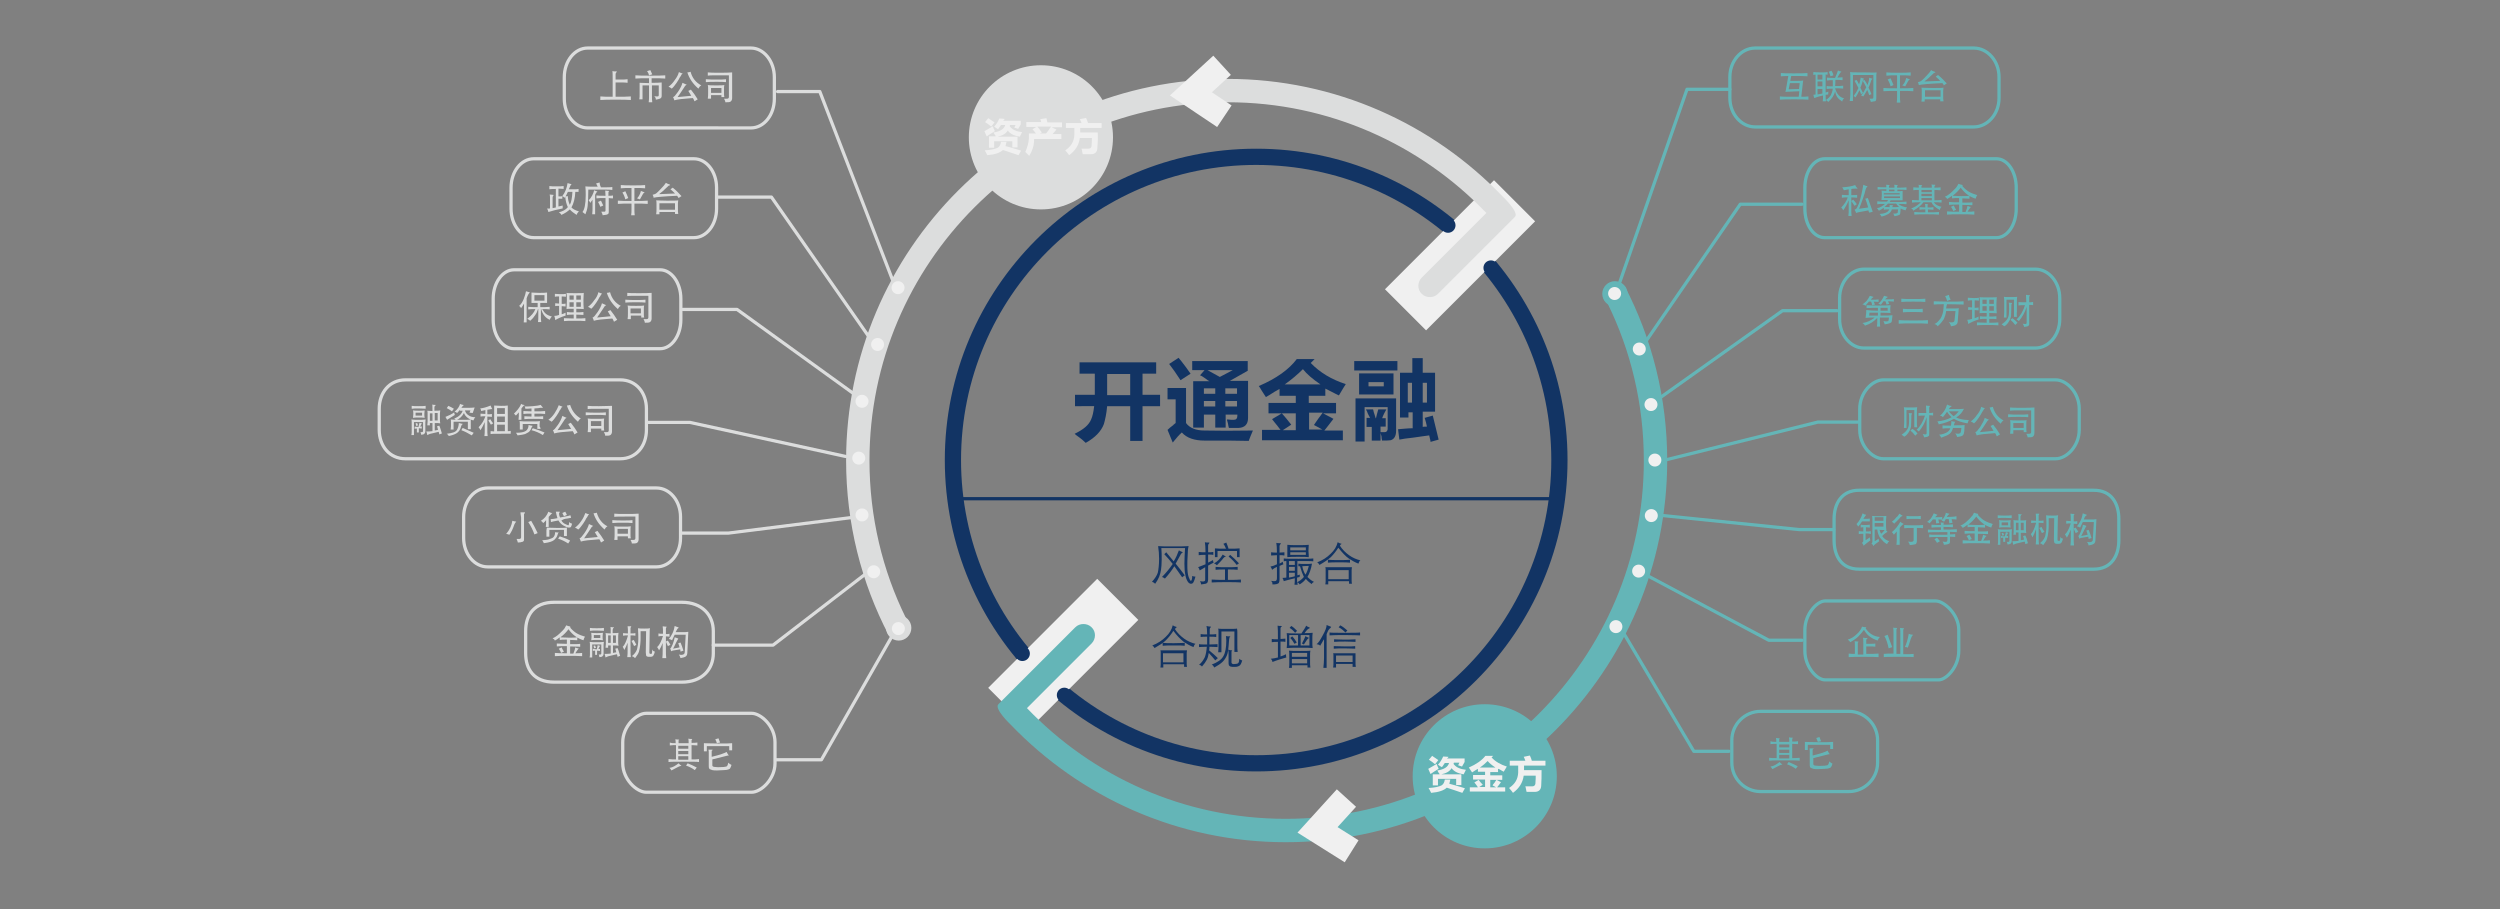 <svg version="1.1" id="图层_1" xmlns="http://www.w3.org/2000/svg" x="0" y="0" viewBox="0 0 770 280" xml:space="preserve"><rect x="0" y="0" width="770" height="280" fill="#808080" stroke="none"/><style type="text/css">.st0{fill:none;stroke:#64B5B7;stroke-miterlimit:10;} .st1{fill:none;stroke:#123464;stroke-width:5;stroke-linecap:round;stroke-linejoin:round;stroke-miterlimit:10;} .st2{fill:#F0F0F0;} .st3{fill:none;stroke:#123464;stroke-miterlimit:10;} .st4{fill:#123464;} .st5{fill:#DCDDDD;} .st6{fill:#64B5B7;} .st7{fill:none;stroke:#64B5B7;stroke-linecap:round;stroke-linejoin:round;stroke-miterlimit:10;} .st8{fill:none;stroke:#DCDDDD;stroke-miterlimit:10;} .st9{fill:none;stroke:#DCDDDD;stroke-linecap:round;stroke-linejoin:round;stroke-miterlimit:10;} .st10{fill:none;stroke:#F0F0F0;stroke-width:8;stroke-miterlimit:10;}</style><path id="XMLID_102_" class="st0" d="M634.4,98.3c0,4.9-3.4,8.9-7.5,8.9h-52.8c-4.1,0-7.5-4-7.5-8.9v-6.5c0-4.9,3.4-8.9,7.5-8.9 h52.8c4.1,0,7.5,4,7.5,8.9V98.3z"/><path id="XMLID_101_" class="st0" d="M652.6,166.4c0,4.9-2.4,8.9-7.7,8.9h-72.3c-5.4,0-7.7-4-7.7-8.9v-6.5c0-4.9,2.4-8.9,7.7-8.9 h72.3c5.4,0,7.7,4,7.7,8.9V166.4z"/><path id="XMLID_100_" class="st0" d="M621,64.3c0,4.9-2.7,8.9-6.1,8.9H562c-3.4,0-6.1-4-6.1-8.9v-6.5c0-4.9,2.7-8.9,6.1-8.9h52.9 c3.4,0,6.1,4,6.1,8.9V64.3z"/><path id="XMLID_99_" class="st0" d="M578.3,234.9c0,4.9-4,8.9-8.9,8.9h-27.1c-4.9,0-8.9-4-8.9-8.9V228c0-4.9,4-8.9,8.9-8.9h27.1 c4.9,0,8.9,4,8.9,8.9V234.9z"/><circle id="XMLID_98_" class="st1" cx="386.9" cy="141.7" r="93.4"/><path id="XMLID_97_" transform="matrix(0.707 -0.707 0.707 0.707 76.184 341.07)" class="st2" d="M426 69.6H473.5V87.5H426z"/><path id="XMLID_96_" class="st3" d="M296.1,153.6v1.2c0.3,45.8,46.8,80.3,90.8,80.3c44.4,0,85.3-31.8,91.1-81.5H296.1z"/><path id="XMLID_95_" transform="matrix(0.707 -0.707 0.707 0.707 -46.452 290.621)" class="st2" d="M303.8 192.4H351.3V210.3H303.8z"/><g id="XMLID_94_"><path id="XMLID_449_" class="st4" d="M331.1,125.1v-3.5h6.1v-6.5h-4.7v-3.5h23.6v3.5h-4.2v6.5h5.4v3.5h-5.4v10.7h-3.8v-10.7H341 c-0.2,2.3-0.6,4.1-1,5.5c-0.8,2.2-2.7,4.2-5.6,5.8c-0.5-0.5-1.4-1.3-2.7-2.2c-0.3-0.2-0.5-0.4-0.7-0.6c2.7-1.3,4.4-2.7,5.1-4.5 c0.4-0.9,0.7-2.2,0.9-4H331.1z M341,115.2v6.5h7.1v-6.5H341z"/><path id="XMLID_452_" class="st4" d="M371,132.6c3.8,0.1,8.8,0.1,14.9,0c-0.5,1.2-1,2.3-1.3,3.2c-5.2-0.1-7.2-0.1-6.1-0.1 c-1,0-2.2,0-3.3,0c-1,0-2.5,0-4.2,0c-3.1,0-5.5-0.8-7-2.5c-0.7,0.6-1.6,1.6-2.8,3.1l-1.6-3.9c0.4-0.4,1.1-1,2.2-1.8 c-0.8,0.5-0.7,0.4,0.3-0.3V123h-2.5v-3.5h5.7v10.8C366.4,131.8,368.3,132.6,371,132.6z M360.1,112.1l2.9-1.9 c0.2,0.2,0.5,0.6,0.9,1.1c0.9,1.1,1.8,2.4,2.8,3.8l-3.1,2C362.3,115.1,361.2,113.5,360.1,112.1z M367.2,111.2h17.1v3l-5.5,3.1h5.6 v11.4c0,2-1,3-2.9,3.1c-1,0-2,0-3,0c-0.1-0.3-0.2-0.8-0.3-1.4c-0.1-0.5-0.3-0.9-0.3-1.2c0.3,0,0.7,0,1.3,0.1c0.4,0,0.6,0,0.8,0 c0.7,0,1.1-0.4,1.1-1.2v-0.4h-3.6v4h-3.2v-4h-3.5v4h-3.3v-14.3h5c-0.3-0.1-0.7-0.4-1.2-0.8c-0.7-0.5-1.3-0.9-1.7-1l1.4-1.6h-3.8 V111.2z M370.8,119.6v1.7h3.5v-1.7H370.8z M370.8,123.5v1.7h3.5v-1.7H370.8z M375.7,116.1l4-2.1h-7.8c0.4,0.2,1.1,0.6,2,1.1 C374.6,115.5,375.2,115.8,375.7,116.1z M381,121.3v-1.7h-3.6v1.7H381z M377.4,123.5v1.7h3.6v-1.7H377.4z"/><path id="XMLID_461_" class="st4" d="M388.7,135.4v-3h5.7c-0.2-0.3-0.6-0.7-1-1.3c-0.7-0.8-1.2-1.5-1.6-2l3-1.8 c0.9,1,1.9,2.2,2.9,3.5l-2.6,1.7h4v-5.2h-8.4v-3.2h8.4v-2.2h-5v-2.1c-0.4,0.2-0.9,0.5-1.6,0.9c-1.1,0.7-2,1.3-2.6,1.6 c-0.3-0.4-0.7-1.1-1.3-2c-0.4-0.7-0.7-1.2-0.9-1.4c5.4-2.3,9.3-5.1,11.7-8.3h5.5l-1.2,1.2c2.8,2.9,6.4,5.1,10.8,6.5 c-0.5,0.8-1.2,1.9-2,3.3c-0.1,0.1-0.1,0.1-0.1,0.2c-0.6-0.3-1.5-0.7-2.6-1.3c-0.7-0.4-1.2-0.6-1.6-0.8v2.2h-5.1v2.2h8.4v3.2h-4 l3.2,1.7c-1,1.3-1.9,2.5-2.8,3.6h5.7v3H388.7z M401.3,113.7c-1.6,1.6-3.5,3.2-5.6,4.7h11C404.2,116.7,402.4,115.1,401.3,113.7z M407.4,127.1h-4.2v5.2h4.1l-2.6-1.4c0.3-0.4,0.7-1.1,1.3-1.9C406.7,128.1,407.1,127.5,407.4,127.1z"/><path id="XMLID_465_" class="st4" d="M417.1,114.1v-2.9h13.3v2.9H417.1z M420.9,131.3v-2.6h1.1c-0.2-0.3-0.4-0.7-0.7-1.3 c-0.2-0.6-0.4-1-0.6-1.3h2.2c0.1,0.1,0.1,0.4,0.2,0.8c0.1,0.2,0.3,0.9,0.6,1.9h0.1c0.2-0.8,0.4-1.7,0.7-2.7h2.5 c-0.4,0.7-0.9,1.6-1.3,2.7h1.1v2.6h-1.6v1.7c0.2,0,0.7,0,1.3,0c0.5,0,0.8-0.3,0.9-0.9v-6.8h-7.1v10.6h-2.8v-13.3h12.5v10 c0,1.6-0.6,2.6-1.7,2.9c-0.7,0.1-1.6,0.1-2.6,0.1c-0.1-0.3-0.2-0.7-0.2-1.3c-0.2-0.6-0.3-1-0.3-1.2v2.5h-2.7v-4.2H420.9z M418.6,121.5v-6.5h10.6v6.5H418.6z M426.2,119v-1.3h-4.7v1.3H426.2z M431.2,128.4v-13.6h3.8v-4.5h3.2v4.5h3.8v12h-3.8v4.7 c0.2-0.1,0.7-0.1,1.3-0.1c-0.2-0.9-0.4-1.8-0.7-2.7l2.5-0.7c0.7,3,1.3,5.4,1.8,7.4l-2.5,0.7c0-0.1,0-0.4-0.1-0.7 c-0.1-0.6-0.3-1-0.3-1.3c-1,0.1-2.7,0.4-5,0.7c-1.9,0.2-3.3,0.4-4.2,0.6l-0.4-3.2c1.6-0.1,3-0.3,4.5-0.3v-4.9h-1.3v1.6H431.2z M433.6,117.9v6.1h1.3v-6.1H433.6z M438.2,124h1.3v-6.1h-1.3V124z"/></g><g id="XMLID_89_"><g id="XMLID_93_"><path id="XMLID_430_" class="st4" d="M393.6,197.7c-0.8,0-1.5,0-1.9,0.1v-1c0.4,0.1,1.1,0.1,1.9,0.1c0-2.1,0-3.5-0.1-4.2 c0.3,0.1,0.7,0.1,1.1,0.1c0.2,0,0.2,0,0.2,0.1c0,0.1-0.1,0.1-0.2,0.2c-0.1,0.1-0.2,0.2-0.2,0.4v3.3c0.6,0,1.1-0.1,1.5-0.1v1 c-0.4-0.1-0.9-0.1-1.5-0.1v4.6c0.6-0.2,1.1-0.4,1.7-0.7c0,0.1,0,0.2,0,0.4s0,0.3,0.1,0.6c-1.4,0.4-2.8,0.8-4.3,1.4 c0-0.4-0.2-0.7-0.5-1c0.8-0.1,1.5-0.2,2.2-0.4V197.7z M400.9,195c0.6-0.9,1.1-1.6,1.4-2.3c0.2,0.2,0.5,0.4,0.9,0.5 c0.1,0,0.2,0.1,0.2,0.2s-0.1,0.1-0.2,0.2c-0.1,0-0.3,0.1-0.5,0.3c-0.2,0.2-0.5,0.5-0.9,1.1c0.9,0,1.8,0,2.5-0.1 c-0.1,0.5-0.1,1.3-0.1,2.4s0,1.8,0.1,2.3c-0.7-0.1-1.9-0.1-3.7-0.1c-1.8,0-3.2,0-4.3,0.1c0.1-0.7,0.1-1.4,0.1-2.3 c0-0.9,0-1.6-0.1-2.3c0.9,0.1,1.8,0.1,2.7,0.1H400.9z M397.9,204.9v0.8H397c0.1-0.4,0.1-0.9,0.1-1.4v-2.3c0-0.7,0-1.2-0.1-1.6 c0.7,0.1,1.8,0.1,3.4,0.1s2.7,0,3.2-0.1c-0.1,0.4-0.1,0.9-0.1,1.6v2.1c0,0.4,0,0.9,0.1,1.5h-0.9v-0.7H397.9z M399.8,198.8v-3.2 h-2.7v3.2H399.8z M399.5,194.3l-0.6,0.6c-0.5-0.6-1-1.1-1.7-1.5l0.5-0.6C398.3,193.1,398.9,193.7,399.5,194.3z M399.4,197.9 l-0.7,0.4c-0.4-0.7-0.8-1.3-1.3-1.8l0.6-0.5C398.6,196.6,399,197.2,399.4,197.9z M397.9,202.3h4.7v-1.2h-4.7V202.3z M402.6,203 h-4.7v1.3h4.7V203z M400.6,195.6v3.2h2.7v-3.2H400.6z M402.1,195.9c0.2,0.2,0.4,0.3,0.7,0.4c0.2,0,0.3,0.1,0.3,0.2 c0,0.1-0.1,0.1-0.2,0.2c-0.2,0.1-0.6,0.7-1.3,1.8l-0.6-0.3C401.4,197.4,401.8,196.7,402.1,195.9z"/><path id="XMLID_441_" class="st4" d="M407.7,197c-0.3,0.6-0.7,1.2-1.1,1.9c-0.2-0.3-0.5-0.4-1.1-0.5c0.5-0.3,1.1-1.2,1.9-2.7 c0.8-1.4,1.2-2.5,1.2-3.2c0.4,0.2,0.8,0.3,1,0.4c0.3,0.1,0.4,0.2,0.4,0.2s-0.1,0.2-0.2,0.3c-0.2,0.1-0.3,0.3-0.5,0.5 c-0.2,0.2-0.4,0.7-0.7,1.4v10.4h-1c0.1-1,0.2-2,0.2-3V197z M418.9,195.7c-0.5,0-2-0.1-4.3-0.1c-2.4,0-4.1,0-5.1,0.1v-0.9 c0.4,0.1,1.9,0.1,4.5,0.1s4.3,0,4.9-0.1V195.7z M411.5,204.6v1h-0.9c0.1-0.5,0.1-0.9,0.1-1.3V202c0-0.4,0-0.6-0.1-0.8 c1.1,0,2.4,0,3.7,0s2.4,0,3.2,0c0,0.2,0,0.4,0,0.8v2.1c0,0.5,0,0.9,0.1,1.3h-1v-0.9H411.5z M417.4,197.7c-0.7,0-1.7-0.1-3-0.1 s-2.5,0-3.5,0.1v-0.8c0.6,0,1.6,0.1,2.9,0.1s2.5,0,3.7-0.1V197.7z M417.4,199.8c-0.6,0-1.7-0.1-3.2-0.1s-2.6,0-3.4,0.1V199 c1.1,0,2.3,0.1,3.7,0.1s2.3,0,2.9-0.1V199.8z M416.6,203.9v-2h-5.1v2H416.6z M415,194.2l-0.6,0.6c-0.6-0.6-1.3-1.2-2.1-1.6 l0.5-0.6C413.6,193,414.3,193.6,415,194.2z"/></g><g id="XMLID_92_"><path id="XMLID_421_" class="st4" d="M368.2,177.6c-0.2,0.8-0.4,1.3-0.6,1.7c-0.2,0.4-0.5,0.5-0.8,0.5s-0.7-0.2-1-0.7 c-0.3-0.5-0.6-1.2-0.7-2c-0.2-0.8-0.3-2-0.3-3.5c0-1.5,0.1-3.1,0.2-4.8h-7.3c0.1,1.1,0.1,2.2,0.1,3.6c0,1.3-0.1,2.3-0.2,3.1 c-0.1,0.7-0.3,1.4-0.6,2.2c-0.3,0.7-0.7,1.4-1.2,2.1c-0.3-0.3-0.6-0.5-1-0.6c0.9-1,1.5-1.9,1.8-2.8c0.2-0.9,0.4-2.4,0.4-4.3 c0-1.3-0.1-2.6-0.3-3.9c1,0.1,2.5,0.1,4.5,0.1s3.7,0,4.9-0.1c-0.2,0.7-0.3,1.7-0.3,2.9c-0.1,1.2-0.1,2.2-0.1,2.9 c0,1.7,0.1,2.9,0.4,3.7s0.5,1.2,0.7,1.2c0.2,0,0.4-0.5,0.4-1.5C367.5,177.5,367.8,177.6,368.2,177.6z M361.5,172.9 c0.7-1.1,1.2-2.3,1.6-3.4c0.3,0.2,0.7,0.4,1,0.5c0.1,0,0.2,0.1,0.2,0.1s-0.1,0.1-0.2,0.2c-0.1,0-0.3,0.2-0.4,0.4 c-0.1,0.2-0.3,0.6-0.6,1.1c-0.3,0.5-0.6,1.1-1,1.8c1,1.2,1.9,2.4,2.8,3.6l-0.8,0.6c-0.8-1.1-1.6-2.3-2.4-3.4 c-0.8,1.3-1.8,2.6-2.9,3.8c-0.3-0.2-0.6-0.4-0.9-0.5c1.3-1.3,2.4-2.7,3.3-4c-0.9-1.1-1.7-2.1-2.6-3l0.6-0.6 C359.9,171,360.7,171.9,361.5,172.9z"/><path id="XMLID_424_" class="st4" d="M371.3,170.9c-0.9,0-1.6,0-2.1,0.1V170c0.5,0.1,1.2,0.1,2.1,0.1c0-1.5-0.1-2.5-0.2-3.1 c0.2,0.1,0.6,0.1,1.1,0.1c0.2,0,0.3,0,0.3,0.1c0,0.1-0.1,0.2-0.2,0.3s-0.2,0.3-0.2,0.5v2.1c0.7,0,1.2,0,1.6-0.1v0.9 c-0.5-0.1-1-0.1-1.6-0.1v2.5c0.6-0.3,1.1-0.6,1.5-0.8c0,0.3,0.1,0.6,0.2,0.8c-0.5,0.3-1.1,0.5-1.7,0.9v4.3c0,0.4-0.1,0.7-0.2,0.9 c-0.1,0.2-0.3,0.3-0.6,0.4s-0.8,0.1-1.4,0.2c0-0.3,0-0.5-0.1-0.6c-0.1-0.1-0.1-0.3-0.2-0.4c0.5,0.1,0.8,0.1,1,0.1 c0.2,0,0.4-0.1,0.5-0.2c0.1-0.1,0.1-0.3,0.1-0.6v-3.6c-0.6,0.4-1.2,0.7-1.7,1c-0.1-0.4-0.2-0.7-0.5-1c0.7-0.3,1.5-0.6,2.3-0.9 V170.9z M378.2,178.6c1.8,0,3.1,0,4-0.1v0.9c-1-0.1-2.4-0.1-4.3-0.1s-3.4,0-4.7,0.1v-0.9c1.1,0.1,2.5,0.1,4.1,0.1v-3.2 c-1.2,0-2.1,0-2.9,0.1v-0.9c0.9,0.1,2,0.1,3.4,0.1s2.5,0,3.4-0.1v0.9c-0.8-0.1-1.8-0.1-3-0.1V178.6z M376.6,170.8 c0.3,0.2,0.5,0.4,0.8,0.5c0.1,0,0.1,0.1,0.1,0.1c0,0.1,0,0.1-0.1,0.1c-0.1,0-0.2,0.1-0.3,0.1c-0.1,0.1-0.2,0.2-0.3,0.3 c-0.5,0.7-1.2,1.4-2,2.2c-0.3-0.3-0.6-0.5-0.9-0.6C375,173,375.9,172,376.6,170.8z M377.6,169c-0.2-0.5-0.4-1-0.8-1.5l0.9-0.4 c0.2,0.5,0.5,1.2,0.7,1.9c1.4,0,2.6,0,3.4-0.1v2.7h-0.8v-1.9h-6v1.9h-0.8v-2.7C375,169,376.1,169,377.6,169z M381.6,173.5 l-0.7,0.5c-0.6-0.8-1.4-1.7-2.5-2.6l0.5-0.5C379.8,171.7,380.7,172.5,381.6,173.5z"/></g><g id="XMLID_91_"><path id="XMLID_406_" class="st4" d="M393.3,171c-0.7,0-1.3,0.1-1.8,0.1v-1c0.5,0.1,1.1,0.1,1.8,0.1c0-1.4-0.1-2.5-0.2-3 c0.3,0.1,0.6,0.1,1.1,0.1c0.2,0,0.3,0,0.3,0.1s-0.1,0.2-0.2,0.3s-0.2,0.3-0.2,0.5v2c0.6,0,1.1-0.1,1.5-0.1v1 c-0.4-0.1-0.9-0.1-1.5-0.1v2.6c0.4-0.2,0.7-0.4,1-0.6c0,0.3,0.1,0.6,0.2,0.8c-0.4,0.2-0.8,0.3-1.2,0.5v4.2c0,0.5-0.1,0.8-0.2,1 s-0.4,0.3-0.7,0.4c-0.3,0.1-0.8,0.1-1.3,0.1c0-0.1,0-0.2,0-0.3c0-0.3-0.1-0.5-0.4-0.8c0.5,0.1,0.8,0.1,1.1,0.1 c0.3,0,0.4-0.1,0.5-0.2s0.2-0.3,0.2-0.7v-3.5c-0.5,0.2-1,0.5-1.5,0.9c-0.1-0.4-0.3-0.7-0.5-1c0.6-0.1,1.2-0.3,2-0.7V171z M400.4,174.4c-0.1,0-0.3,0-0.5,0v-0.8c0.5,0.1,1.2,0.1,2.1,0.1c0.9,0,1.6,0,2.1-0.1c-0.3,1.7-0.8,3.1-1.4,4.1 c0.7,0.7,1.3,1.2,2,1.5c-0.3,0.2-0.6,0.4-0.7,0.7c-0.6-0.4-1.2-0.9-1.8-1.6c-0.5,0.7-1.1,1.2-1.9,1.7c-0.2-0.3-0.4-0.5-0.7-0.7 c0,0.3,0,0.5,0.1,0.8h-1c0.1-0.6,0.1-1.2,0.1-2c-1.6,0.4-2.8,0.7-3.4,0.9c-0.1-0.4-0.2-0.7-0.4-1c0.4,0,0.8-0.1,1.2-0.1v-5.1 c-0.3,0-0.6,0-0.8,0.1v-0.9c0.6,0.1,2.2,0.1,4.5,0.1s3.9,0,4.6-0.1v0.9c-0.4-0.1-2.1-0.1-4.9-0.1v4.4c0.3-0.1,0.6-0.2,0.8-0.2 c0,0.2-0.1,0.3-0.1,0.4s0,0.2,0,0.3l-0.8,0.2c0,0.5,0,1,0,1.4c0.8-0.3,1.5-0.9,2.1-1.6C401.2,176.9,400.8,175.8,400.4,174.4z M403.1,171.6c-0.7-0.1-1.8-0.1-3.3-0.1c-1.5,0-2.6,0-3.3,0.1c0-0.4,0-1,0-1.8s0-1.4,0-2c0.6,0.1,1.7,0.1,3.3,0.1s2.7,0,3.3-0.1 c0,0.5-0.1,1.2-0.1,1.9C403.1,170.6,403.1,171.2,403.1,171.6z M397,174h1.8v-1.2H397V174z M398.8,174.6H397v1.2h1.8V174.6z M397,176.4v1.5c0.7-0.1,1.3-0.3,1.8-0.4v-1.1H397z M402.2,169.5v-0.9h-4.8v0.9H402.2z M397.4,170.1v0.8h4.8v-0.8H397.4z M401.1,174.4c0.2,1,0.5,1.9,1,2.6c0.5-0.9,0.8-1.8,1-2.7C402.1,174.3,401.4,174.4,401.1,174.4z"/><path id="XMLID_416_" class="st4" d="M412.2,168.7c-0.7,1.1-1.5,2.1-2.3,2.9c-0.9,0.8-2.1,1.6-3.5,2.4c-0.2-0.4-0.4-0.6-0.7-0.8 c1.6-0.6,3-1.5,4.1-2.6c1.2-1.1,1.9-2.3,2.2-3.6c0.4,0.2,0.7,0.4,0.9,0.4c0.2,0,0.3,0.1,0.3,0.1s-0.1,0.1-0.2,0.2 c-0.1,0-0.2,0.1-0.3,0.4c0.7,1.1,1.7,2.1,2.8,2.9c1.1,0.8,2.3,1.3,3.5,1.6c-0.3,0.2-0.5,0.6-0.6,1c-1.1-0.4-2.1-1-3-1.6 C414.4,171.3,413.4,170.2,412.2,168.7z M409.1,179.1v0.9h-0.9c0.1-0.5,0.1-0.9,0.1-1.3v-3.2c0-0.3,0-0.6-0.1-0.8c0.6,0,1.9,0,4,0 c2,0,3.4,0,4.2,0c0,0.2-0.1,0.5-0.1,0.8v3c0,0.5,0,0.9,0.1,1.3h-0.9v-0.8H409.1z M415.8,172.4v0.9c-0.7-0.1-1.7-0.1-3.3-0.1 s-2.7,0-3.5,0.1v-0.9c0.8,0.1,2,0.1,3.5,0.1S415.1,172.5,415.8,172.4z M415.4,178.4v-2.8h-6.3v2.8H415.4z"/></g><g id="XMLID_90_"><path id="XMLID_396_" class="st4" d="M361.4,194.3c-0.7,1.1-1.5,2.1-2.3,2.9s-2.1,1.6-3.5,2.4c-0.2-0.4-0.4-0.6-0.7-0.8 c1.6-0.6,3-1.5,4.1-2.6c1.2-1.1,1.9-2.3,2.2-3.6c0.4,0.2,0.7,0.4,0.9,0.4s0.3,0.1,0.3,0.2s-0.1,0.1-0.2,0.2 c-0.1,0-0.2,0.1-0.3,0.4c0.7,1.1,1.7,2.1,2.8,2.9c1.1,0.8,2.3,1.3,3.5,1.6c-0.3,0.2-0.5,0.6-0.6,1c-1.1-0.4-2.1-1-3-1.6 C363.5,196.8,362.5,195.8,361.4,194.3z M358.3,204.7v0.9h-0.9c0.1-0.5,0.1-0.9,0.1-1.3v-3.2c0-0.3,0-0.6-0.1-0.8c0.6,0,1.9,0,4,0 s3.4,0,4.2,0c0,0.2-0.1,0.5-0.1,0.8v3c0,0.5,0,0.9,0.1,1.3h-0.9v-0.8H358.3z M364.9,198v0.9c-0.7-0.1-1.7-0.1-3.3-0.1 c-1.5,0-2.7,0-3.5,0.1V198c0.8,0.1,2,0.1,3.5,0.1C363.2,198.1,364.3,198,364.9,198z M364.5,204v-2.8h-6.3v2.8H364.5z"/><path id="XMLID_401_" class="st4" d="M372.5,196.1c0,0.7,0,1.5,0,2.4c1.1,0,1.9-0.1,2.5-0.1v0.9c-0.4,0-1.3-0.1-2.5-0.1 c0,0.4,0,0.7-0.1,1.1c1.1,0.9,2,1.7,2.7,2.4l-0.8,0.7c-0.6-0.7-1.2-1.5-2-2.3c-0.1,0.8-0.3,1.5-0.6,2.1c-0.3,0.6-0.8,1.3-1.5,2.1 c-0.2-0.3-0.5-0.5-0.9-0.5c0.9-0.8,1.4-1.6,1.8-2.4c0.3-0.8,0.5-1.9,0.6-3.2c-1.1,0-2,0.1-2.4,0.1v-0.9c0.4,0.1,1.3,0.1,2.5,0.1 c0-0.8,0-1.6,0-2.4c-0.8,0-1.5,0-2,0.1v-0.9c0.4,0.1,1.1,0.1,2,0.1c0-1.4-0.1-2.3-0.2-2.6c0.4,0.1,0.8,0.2,1.2,0.2 c0.1,0,0.2,0,0.2,0.1c0,0.1-0.1,0.1-0.2,0.2c-0.1,0.1-0.2,0.3-0.2,0.6c0,0.3,0,0.8,0,1.5c0.9,0,1.6,0,2-0.1v0.9 C374,196.1,373.3,196.1,372.5,196.1z M377.6,195.9c0.3,0.1,0.7,0.1,1.2,0.1c0.1,0,0.1,0,0.1,0.1c0,0.1,0,0.1-0.1,0.1 c-0.2,0.1-0.3,1.1-0.4,2.9c-0.1,1.1-0.2,2-0.5,2.7s-0.7,1.4-1.3,2s-1.5,1.2-2.6,1.8c-0.2-0.4-0.4-0.7-0.8-0.9 c1.8-0.7,3-1.5,3.6-2.6c0.6-1,0.9-2.6,0.9-4.8C377.7,196.7,377.6,196.2,377.6,195.9z M381.1,194.8v3.7c0,0.9,0,1.7,0.1,2.3h-1 v-6.3h-4v6.4h-1c0.1-0.7,0.1-1.5,0.1-2.3v-3.8c0-0.5,0-0.9-0.1-1.2c0.4,0.1,1.4,0.1,2.9,0.1c1.5,0,2.5,0,2.9-0.1 C381.1,194,381.1,194.4,381.1,194.8z M382.6,203.4c-0.2,0.8-0.5,1.4-0.8,1.6c-0.3,0.2-0.7,0.4-1.4,0.4s-1.1,0-1.4-0.1 c-0.2-0.1-0.4-0.2-0.5-0.4s-0.1-0.6-0.1-1v-2.5c0-0.3,0-0.7-0.1-1.3c0.4,0.1,0.7,0.2,1,0.2c0.1,0,0.2,0,0.2,0.1s0,0.1-0.1,0.1 c-0.1,0.1-0.1,0.2-0.1,0.3v3.1c0,0.2,0,0.3,0.1,0.4c0,0.1,0.1,0.1,0.3,0.2s0.4,0,0.8,0c0.4,0,0.7-0.1,0.9-0.3 c0.2-0.2,0.3-0.7,0.3-1.3C382,203.2,382.4,203.4,382.6,203.4z"/></g></g><path id="XMLID_85_" class="st5" d="M462.8,60.5L462.8,60.5c-21.4-22.3-51.5-36.2-84.7-36.2c-64.8,0-117.5,52.7-117.5,117.5 c0,19.4,4.7,37.7,13.1,53.8l5.3-5.3c-7.2-14.6-11.2-31.1-11.2-48.5c0-60.8,49.5-110.3,110.3-110.3c31.3,0,59.6,13.1,79.7,34.1 l-19.9,19.9c-1.4,1.4-1.4,3.7,0,5c0.7,0.7,1.6,1,2.5,1c0.9,0,1.8-0.3,2.5-1l23.7-23.7C468,65.4,462.8,60.5,462.8,60.5z"/><path id="XMLID_82_" class="st6" d="M311.3,223.2L311.3,223.2c21.4,22.3,51.5,36.2,84.7,36.2c64.8,0,117.5-52.7,117.5-117.5 c0-19.4-4.7-37.7-13.1-53.8l-5.3,5.3c7.2,14.6,11.2,31.1,11.2,48.5c0,60.8-49.5,110.3-110.3,110.3c-31.3,0-59.6-13.1-79.7-34.1 l19.9-19.9c1.4-1.4,1.4-3.7,0-5c-0.7-0.7-1.6-1-2.5-1s-1.8,0.3-2.5,1l-23.7,23.7C306.1,218.3,311.3,223.2,311.3,223.2z"/><circle id="XMLID_81_" class="st4" cx="459.2" cy="82.5" r="2.3"/><circle id="XMLID_80_" class="st4" cx="327.8" cy="214.1" r="2.3"/><circle id="XMLID_79_" class="st4" cx="314.9" cy="201.3" r="2.3"/><circle id="XMLID_78_" class="st4" cx="446" cy="69.4" r="2.3"/><circle id="XMLID_77_" class="st5" cx="276.8" cy="193.4" r="3.9"/><circle id="XMLID_74_" class="st6" cx="497.4" cy="90.5" r="3.9"/><circle id="XMLID_73_" class="st2" cx="497.3" cy="90.4" r="2"/><circle id="XMLID_72_" class="st2" cx="508.5" cy="124.6" r="2"/><circle id="XMLID_71_" class="st2" cx="509.7" cy="141.7" r="2"/><circle id="XMLID_70_" class="st2" cx="508.6" cy="158.8" r="2"/><circle id="XMLID_69_" class="st2" cx="504.7" cy="175.9" r="2"/><circle id="XMLID_68_" class="st2" cx="497.7" cy="193" r="2"/><path id="XMLID_67_" class="st7" d="M506.4 105.9L536 62.9 555 62.9"/><path id="XMLID_66_" class="st7" d="M510.6 123L549 95.7 565.8 95.7"/><path id="XMLID_65_" class="st7" d="M512.8 141.7L559.9 130 572.4 130"/><path id="XMLID_64_" class="st7" d="M512.3 158.8L554.1 163.1 564.8 163.1"/><path id="XMLID_63_" class="st0" d="M640.4,132.4c0,4.9-3.8,8.9-7.3,8.9h-53c-3.5,0-7.3-4-7.3-8.9v-6.5c0-4.9,3.8-8.9,7.3-8.9h53 c3.5,0,7.3,4,7.3,8.9V132.4z"/><path id="XMLID_62_" class="st8" d="M220.7,64.3c0,4.9-3.1,8.9-7,8.9h-49.3c-3.9,0-7-4-7-8.9v-6.5c0-4.9,3.1-8.9,7-8.9h49.3 c3.9,0,7,4,7,8.9V64.3z"/><path id="XMLID_61_" class="st8" d="M209.7,98.5c0,4.9-2.9,8.9-6.4,8.9h-45c-3.5,0-6.4-4-6.4-8.9v-6.5c0-4.9,2.9-8.9,6.4-8.9h45 c3.5,0,6.4,4,6.4,8.9V98.5z"/><path id="XMLID_60_" class="st8" d="M199.1,132.4c0,4.9-3.1,8.9-8.1,8.9h-66.1c-5,0-8.1-4-8.1-8.9v-6.5c0-4.9,3.1-8.9,8.1-8.9H191 c5,0,8.1,4,8.1,8.9V132.4z"/><path id="XMLID_59_" class="st8" d="M209.6,165.7c0,4.9-3.3,8.9-7.4,8.9h-52c-4.1,0-7.4-4-7.4-8.9v-6.5c0-4.9,3.3-8.9,7.4-8.9h52 c4.1,0,7.4,4,7.4,8.9V165.7z"/><path id="XMLID_57_" class="st8" d="M219.7,201.2c0,4.9-3.4,8.9-9.7,8.9h-39.3c-6.3,0-8.8-4-8.8-8.9v-6.8c0-4.9,2.5-8.9,8.8-8.9H210 c6.3,0,9.7,4,9.7,8.9V201.2z"/><g id="XMLID_56_"><path id="XMLID_377_" class="st6" d="M569.4,61.7c-0.5,1.2-1.1,2.3-1.7,3.1c-0.1-0.3-0.3-0.6-0.6-0.9c0.9-0.9,1.6-1.9,2-3.1 c-0.8,0-1.4,0-1.8,0.1V60c0.5,0.1,1.2,0.1,2.1,0.1v-1.8c-0.5,0.1-1,0.2-1.5,0.3c-0.1-0.3-0.3-0.6-0.5-0.9c1.6-0.1,2.9-0.3,4-0.7 c0.1,0.3,0.3,0.6,0.6,0.9c0.1,0.1,0.1,0.1,0.1,0.2s-0.1,0-0.2,0c-0.1,0-0.3,0-0.6,0c-0.3,0-0.7,0-1.1,0.1v1.9c0.8,0,1.5,0,1.8-0.1 v0.9c-0.5,0-1.1-0.1-1.8-0.1v3.9c0,0.5,0,1.1,0.1,1.8h-1c0.1-0.6,0.1-1.3,0.1-1.8V61.7z M571.9,62.9l-0.7,0.5c-0.3-0.5-0.7-1-1-1.5 l0.6-0.4C571.2,62,571.6,62.4,571.9,62.9z M575.5,64.8c-1.2,0.2-2.1,0.4-2.7,0.5c-0.6,0.1-0.9,0.2-1.1,0.3c-0.1-0.3-0.3-0.7-0.5-1 c0.3-0.1,0.5-0.3,0.7-0.5c0.1-0.2,0.3-0.7,0.6-1.3c0.2-0.6,0.5-1.4,0.7-2.4c0.2-1,0.5-2.1,0.7-3.5c0.5,0.2,0.8,0.4,1.1,0.4 c0.1,0,0.2,0.1,0.2,0.1s-0.1,0.1-0.2,0.2c0,0-0.1,0.1-0.2,0.3c-0.1,0.2-0.1,0.4-0.2,0.5c-0.1,0.6-0.4,1.5-0.8,2.7 c-0.4,1.2-0.8,2.2-1.2,3.2l2.8-0.4c-0.3-1.1-0.6-2-0.9-2.7l0.8-0.2c0.3,0.8,0.8,2.2,1.5,4.2l-1,0.3 C575.6,65.4,575.5,65.1,575.5,64.8z"/><path id="XMLID_381_" class="st6" d="M584.4,57.8c1.3,0,2.2,0,2.8-0.1v0.8c-0.7-0.1-1.6-0.1-2.8-0.1v0.5c0.5,0,1.1,0,1.6-0.1 c0,0.4,0,0.9,0,1.4s0,1,0,1.5c-0.7,0-1.3,0-1.8,0h-1.9c-0.1,0.2-0.2,0.4-0.3,0.5h2.1c1.2,0,2.3,0,3.1-0.1v0.8 c-0.7-0.1-1.5-0.1-2.5-0.1c0.7,0.6,1.5,0.9,2.7,1.1c-0.3,0.3-0.4,0.6-0.5,0.9c-0.7-0.2-1.2-0.4-1.5-0.6l-0.1,1.3 c0,0.2-0.1,0.4-0.1,0.5c-0.1,0.1-0.2,0.2-0.5,0.3s-0.6,0.2-1.2,0.3c-0.1-0.3-0.2-0.6-0.4-0.8c0.9,0,1.4-0.1,1.4-0.4l0.1-0.9h-1.9 c-0.2,0.6-0.6,1.1-1.1,1.4s-1.2,0.6-2.1,0.8c-0.1-0.3-0.3-0.5-0.6-0.8c1.6-0.1,2.6-0.5,3-1.4c-0.8,0-1.4,0-1.7,0.1v-0.6 c-0.4,0.3-0.9,0.6-1.5,0.9c-0.2-0.3-0.4-0.6-0.6-0.8c0.9-0.1,1.7-0.6,2.5-1.3c-1.1,0-1.9,0-2.4,0.1V62c0.5,0.1,1.5,0.1,3,0.1 c0.1-0.2,0.3-0.4,0.3-0.5c-0.8,0-1.4,0-2,0c0-0.6,0.1-1.1,0.1-1.6s0-0.9-0.1-1.3c0.4,0,0.9,0.1,1.5,0.1v-0.5c-1.2,0-2.1,0-2.7,0.1 v-0.8c0.6,0.1,1.5,0.1,2.7,0.1c0-0.3,0-0.6-0.1-0.8c0.4,0,0.7,0.1,1,0.1c0.1,0,0.1,0,0.1,0.1c0,0,0,0.1-0.1,0.1s-0.1,0.1-0.1,0.2 v0.4h1.7c0-0.3,0-0.6-0.1-0.9c0.4,0,0.7,0.1,1,0.1c0.1,0,0.1,0,0.1,0.1s0,0.1-0.1,0.1s-0.1,0.1-0.1,0.2V57.8z M585.1,59.9v-0.4 h-4.9v0.4H585.1z M580.3,60.5V61h4.9v-0.5H580.3z M581.5,62.7c-0.3,0.3-0.6,0.7-1.1,1c0.4,0,0.9,0.1,1.6,0.1c0-0.2,0-0.3,0-0.4 c0-0.1,0-0.2,0-0.3c0.3,0.1,0.6,0.1,1,0.1c0.1,0,0.1,0,0.1,0c0,0,0,0.1-0.1,0.1c0,0.1-0.1,0.2-0.2,0.5c1,0,1.7,0,2.1-0.1 c-0.4-0.3-0.6-0.6-0.9-1H581.5z M583.5,58.4h-1.7v0.5h1.7V58.4z"/><path id="XMLID_387_" class="st6" d="M592.4,62.3c-0.6,0.9-1.6,1.7-3.1,2.6c-0.1-0.4-0.4-0.6-0.7-0.7c1-0.3,2-0.9,3-1.9 c-1.2,0-2.1,0-2.7,0.1v-0.8c0.7,0,1.4,0.1,2.1,0.1v-3.2c-0.7,0-1.3,0-1.7,0.1v-0.9c0.6,0,1.1,0.1,1.7,0.1c0-0.4,0-0.7-0.1-0.9 c0.3,0.1,0.6,0.1,1,0.1c0.1,0,0.1,0,0.1,0.1s0,0.1-0.1,0.1c-0.1,0.1-0.1,0.2-0.1,0.4v0.2h3.2c0-0.4,0-0.8-0.1-1 c0.3,0.1,0.7,0.1,1,0.1c0.1,0,0.2,0,0.2,0.1c0,0,0,0.1-0.1,0.1c-0.1,0.1-0.2,0.3-0.2,0.4v0.3c0.7,0,1.3,0,1.9-0.1v0.9 c-0.5,0-1.1-0.1-1.9-0.1v3.2c0.5,0,1.3,0,2.2-0.1v0.8c-0.5-0.1-1.3-0.1-2.4-0.1c0.5,0.7,1.3,1.2,2.4,1.4c-0.3,0.3-0.5,0.6-0.5,1 c-1.5-0.8-2.3-1.6-2.6-2.4H592.4z M593.8,63.9c0.8,0,1.3,0,1.7-0.1v0.8c-0.5,0-1.1-0.1-1.7-0.1v0.9c1.4,0,2.6,0,3.4-0.1v0.8 c-0.9-0.1-2.2-0.1-3.8-0.1c-1.6,0-2.9,0-3.8,0.1v-0.8c0.9,0.1,2,0.1,3.4,0.1v-0.9c-0.7,0-1.3,0-1.8,0.1v-0.8c0.4,0,1,0.1,1.8,0.1 c0-0.4,0-0.8-0.1-1.1c0.3,0,0.6,0.1,0.9,0.1c0.1,0,0.1,0,0.1,0s0,0.1-0.1,0.1c-0.1,0-0.1,0.1-0.1,0.2c0,0.1,0,0.1,0,0.2V63.9z M591.8,59.2h3.2v-0.7h-3.2V59.2z M595,59.7h-3.2v0.7h3.2V59.7z M591.8,61v0.7h3.2V61H591.8z"/><path id="XMLID_393_" class="st6" d="M604.4,57.3c0.7,0.8,1.4,1.4,2.1,1.8c0.7,0.4,1.5,0.7,2.5,1c-0.1,0.1-0.2,0.3-0.3,0.5 s-0.1,0.4-0.2,0.6c-1.9-0.6-3.4-1.7-4.6-3.4c-0.6,0.8-1.4,1.7-2.5,2.5c0.6,0,1.5,0.1,2.6,0.1s2,0,2.6-0.1v0.9 c-0.5,0-1.2-0.1-2.2-0.1v1.3c1.5,0,2.6,0,3.1-0.1v0.9c-0.6,0-1.6-0.1-3.1-0.1v2.2l1,0c0.3-0.7,0.5-1.4,0.6-1.9 c0.4,0.2,0.7,0.3,0.9,0.3c0.1,0,0.1,0.1,0.1,0.1s0,0.1-0.1,0.1c-0.1,0.1-0.4,0.5-0.9,1.3c0.8,0,1.5,0,2.1-0.1v1 c-1.2-0.1-2.7-0.1-4.4-0.1s-3,0-4,0.1v-1c0.9,0.1,2.2,0.1,3.7,0.1v-2.2c-1.4,0-2.4,0-3.1,0.1v-0.9c0.7,0.1,1.8,0.1,3.1,0.1V61 c-1,0-1.7,0-2.2,0.1v-0.8c-0.6,0.5-1.1,0.8-1.5,1c-0.1-0.3-0.3-0.5-0.7-0.7c0.5-0.2,1-0.5,1.5-0.9c0.5-0.4,0.9-0.8,1.3-1.2 c0.4-0.4,0.7-0.7,0.9-1s0.3-0.6,0.5-0.9c0.5,0.2,0.8,0.3,1,0.3c0.2,0,0.2,0.1,0.2,0.1C604.6,57.1,604.5,57.2,604.4,57.3z M602.5,64.6l-0.9,0.4c-0.2-0.6-0.5-1-0.7-1.3l0.9-0.4C602,63.9,602.3,64.3,602.5,64.6z"/></g><g id="XMLID_54_"><path id="XMLID_359_" class="st6" d="M587.9,127.2c0.2,0,0.5,0.1,0.9,0.1c0.1,0,0.1,0,0.1,0.1s0,0.1-0.1,0.2 c-0.1,0.1-0.1,0.3-0.1,0.7c0,1.5-0.1,2.6-0.1,3.1c-0.1,0.5-0.3,1.1-0.7,1.7c-0.4,0.6-0.8,1.1-1.4,1.4c-0.2-0.2-0.5-0.4-0.8-0.6 c0.6-0.4,1.1-0.8,1.5-1.3s0.6-1,0.7-1.6s0.1-1.2,0.1-2S588,127.8,587.9,127.2z M590.5,131.6h-0.9v-5.3h-2.4v5.5h-0.8 c0-0.5,0.1-1,0.1-1.6v-3.1c0-0.7,0-1.3-0.1-1.7c0.2,0.1,0.9,0.1,2,0.1c1.1,0,1.8,0,2.1-0.1c-0.1,0.4-0.1,1-0.1,1.7v2.8 C590.4,130.5,590.4,131.1,590.5,131.6z M590.6,133.5l-0.7,0.7c-0.5-0.7-1-1.2-1.5-1.6l0.6-0.5C589.6,132.4,590.1,132.9,590.6,133.5 z M593.3,127.2c0-1-0.1-1.7-0.1-2.3c0.3,0.1,0.7,0.1,1,0.1c0.1,0,0.2,0,0.2,0.1s0,0.1-0.1,0.2c-0.1,0.1-0.1,0.3-0.1,0.5v1.4 c0.5,0,0.9,0,1.2-0.1v0.9c-0.3-0.1-0.7-0.1-1.2-0.1v5.6c0,0.3,0,0.6-0.1,0.7c-0.1,0.1-0.2,0.2-0.4,0.3c-0.2,0.1-0.6,0.1-1.1,0.2 c0-0.3-0.2-0.7-0.4-1c0.3,0,0.5,0.1,0.7,0.1s0.3,0,0.4-0.1s0.1-0.2,0.1-0.3v-4.9c-0.5,1.7-1.3,3.1-2.4,4.4 c-0.2-0.2-0.4-0.4-0.7-0.5c1.1-1,2-2.5,2.6-4.4c-1.1,0-1.7,0-2,0.1v-0.9C591.1,127.2,591.9,127.2,593.3,127.2z"/><path id="XMLID_364_" class="st6" d="M600.2,126h2.1c1,0,1.8,0,2.6-0.1c-0.5,1.1-1.3,2-2.4,2.7c0.8,0.4,2.1,0.7,3.9,0.8 c-0.2,0.3-0.3,0.7-0.4,1c-1.8-0.3-3.2-0.8-4.2-1.4c-1.5,0.9-3.1,1.4-4.7,1.7c0-0.3-0.2-0.6-0.4-0.9c1.7-0.2,3.2-0.6,4.4-1.3 c-0.5-0.4-1-1-1.4-1.7c-0.4,0.6-0.8,1.1-1.3,1.7c-0.2-0.3-0.5-0.4-0.9-0.5c0.5-0.3,0.9-0.8,1.3-1.4c0.4-0.6,0.7-1.3,0.9-2 c0.4,0.2,0.8,0.4,1.2,0.4c0.1,0,0.2,0,0.2,0.1c0,0.1,0,0.1-0.1,0.1C600.7,125.4,600.5,125.6,600.2,126z M601.5,131.9 c-0.2,0.7-0.5,1.3-1,1.7s-1.4,0.8-2.6,1.2c-0.2-0.4-0.4-0.7-0.7-0.9c1.1-0.1,1.8-0.4,2.4-0.7c0.5-0.3,0.9-0.7,1.1-1.3 c-1.1,0-1.9,0-2.4,0.1v-1c0.4,0.1,1.3,0.1,2.6,0.1c0-0.3,0.1-0.6,0.1-0.8c0-0.2,0-0.4,0-0.6c0.5,0.1,0.8,0.2,1.2,0.2 c0.1,0,0.1,0,0.1,0s0,0.1-0.1,0.1s-0.1,0.2-0.2,0.3s-0.1,0.4-0.2,0.7c1.7,0,2.8,0,3.3-0.1l-0.1,1.9c-0.1,0.7-0.2,1.2-0.6,1.4 c-0.3,0.2-0.9,0.3-1.6,0.4c-0.1-0.4-0.3-0.8-0.6-1.1c0.3,0,0.6,0.1,0.9,0.1c0.3,0,0.5-0.1,0.6-0.2c0.2-0.1,0.2-0.3,0.3-0.6l0.1-1 H601.5z M601.7,128.2c0.6-0.4,1.1-0.9,1.6-1.5h-3.1C600.8,127.3,601.2,127.8,601.7,128.2z"/><path id="XMLID_368_" class="st6" d="M610.2,125.3c0.4,0.2,0.7,0.3,1,0.4c0.1,0,0.1,0,0.1,0.1s0,0.1-0.1,0.1 c-0.1,0-0.2,0.2-0.3,0.4c-0.1,0.2-0.2,0.4-0.4,0.6c-0.2,0.4-0.5,1-1,1.7c-0.5,0.7-1,1.4-1.5,1.8c-0.2-0.2-0.6-0.4-1-0.6 c0.7-0.5,1.3-1.1,1.9-2C609.6,127,610,126.2,610.2,125.3z M614,132.7c-0.3-0.5-0.6-1-0.9-1.5l0.8-0.4c0.8,1,1.5,2,2.1,3l-1,0.6 c-0.1-0.2-0.2-0.6-0.5-1c-2.9,0.2-4.8,0.4-5.7,0.7c-0.1-0.3-0.2-0.7-0.4-1c0.3,0,0.8-0.6,1.5-1.6c0.7-1.1,1.2-2,1.4-2.8 c0.5,0.2,0.8,0.4,1.1,0.5c0.1,0,0.2,0.1,0.2,0.1s-0.1,0.1-0.2,0.1c-0.1,0.1-0.3,0.2-0.5,0.6c-0.7,1.1-1.4,2.1-2.1,3.1L614,132.7z M617.1,129.5c-0.4,0.2-0.7,0.6-0.9,1c-1.7-1.5-2.8-3.1-3.4-5c0.4,0,0.7-0.1,1-0.2C614.3,127.2,615.4,128.6,617.1,129.5z"/><path id="XMLID_372_" class="st6" d="M624.7,128.5c-0.7-0.1-1.6-0.1-2.9-0.1c-1.3,0-2.4,0-3.3,0.1v-0.9c1,0.1,2.1,0.1,3.4,0.1 s2.2,0,2.8-0.1V128.5z M623.3,132.5h-3.2v1.1h-1c0.1-0.6,0.1-1.2,0.1-1.7v-1.4c0-0.4,0-0.8-0.1-1.1c0.5,0.1,1.3,0.1,2.6,0.1 c1.2,0,2.1,0,2.5-0.1c-0.1,0.3-0.1,0.7-0.1,1.1v1.4c0,0.4,0,0.9,0.1,1.2h-0.9V132.5z M626.6,125.5c0,0.2,0,0.7,0,1.3v6.6 c0,0.5-0.2,0.9-0.5,1.1c-0.3,0.2-0.8,0.2-1.6,0.2c0-0.4-0.2-0.7-0.4-1.1c0.3,0,0.6,0,0.8,0s0.4,0,0.5-0.1s0.2-0.2,0.2-0.4v-6.7 h-3.1c-1.8,0-2.9,0-3.4,0.1v-1c0.7,0.1,1.8,0.1,3.5,0.1S625.6,125.6,626.6,125.5z M620.1,131.8h3.2v-1.5h-3.2V131.8z"/></g><g id="XMLID_53_"><path id="XMLID_352_" class="st6" d="M574.1,194c-0.6,0.8-1.2,1.5-1.8,2.1c-0.6,0.6-1.4,1.1-2.4,1.7c-0.2-0.3-0.5-0.6-0.8-0.8 c1-0.3,1.9-0.8,2.8-1.7c0.9-0.8,1.4-1.6,1.6-2.3c0.4,0.1,0.8,0.2,1.2,0.2c0.1,0,0.1,0,0.1,0.1c0,0.1-0.1,0.1-0.2,0.2 c0.5,0.8,1.1,1.4,1.9,1.9s1.6,0.7,2.5,0.8c-0.3,0.3-0.5,0.6-0.7,1.1c-1.1-0.4-1.9-0.8-2.5-1.3C575.1,195.5,574.6,194.8,574.1,194z M574.8,198.3c1.4,0,2.4,0,2.8-0.1v1c-0.4-0.1-1.3-0.1-2.8-0.1v2.3c1.5,0,2.7,0,3.8-0.1v1.1c-1-0.1-2.5-0.1-4.6-0.1 c-2,0-3.6,0-4.6,0.1v-1.1c0.7,0.1,1.3,0.1,1.9,0.1v-2.2c0-0.9,0-1.5-0.1-1.7c0.3,0,0.6,0.1,1.1,0.1c0.1,0,0.1,0,0.1,0.1 s0,0.1-0.1,0.1c-0.1,0-0.1,0.2-0.1,0.4v3.4h1.7v-3.5c0-0.8,0-1.4-0.1-1.7c0.2,0,0.5,0.1,0.7,0.1c0.2,0,0.4,0,0.5,0s0.2,0,0.2,0.1 s0,0.1-0.1,0.1c-0.1,0-0.1,0.1-0.2,0.2c-0.1,0.1-0.1,0.2-0.1,0.3V198.3z"/><path id="XMLID_355_" class="st6" d="M583.2,201.3v-6.5c0-0.5,0-1-0.1-1.5c0.3,0.1,0.6,0.1,1.1,0.1c0.1,0,0.1,0,0.1,0.1 c0,0,0,0.1-0.1,0.2c-0.1,0.1-0.1,0.2-0.1,0.3v7.4h1.2v-6.5c0-0.5,0-1-0.1-1.5c0.2,0,0.6,0.1,1.1,0.1c0.1,0,0.1,0,0.1,0.1 s0,0.1-0.1,0.2s-0.1,0.2-0.1,0.3v7.4c1.5,0,2.6,0,3.2-0.1v1c-0.4-0.1-1.9-0.1-4.5-0.1s-4.2,0-4.7,0.1v-1 C580.8,201.3,581.9,201.3,583.2,201.3z M582.8,199.3l-1.1,0.4c-0.3-1.5-0.7-2.8-1.3-3.8l1-0.4C581.8,196.7,582.3,198,582.8,199.3z M587.9,195.2c0.4,0.2,0.8,0.3,1.2,0.3c0.1,0,0.1,0,0.1,0.1c0,0,0,0.1-0.1,0.1c-0.1,0-0.2,0.2-0.3,0.4s-0.2,0.5-0.3,0.7 c-0.3,1-0.6,1.9-0.9,2.7c-0.3-0.2-0.6-0.2-0.9-0.2C587.2,198.3,587.6,196.9,587.9,195.2z"/></g><g id="XMLID_52_"><path id="XMLID_341_" class="st6" d="M547.1,228.5c0-0.4,0-0.9-0.1-1.2c0.3,0,0.6,0.1,1.1,0.1c0.1,0,0.1,0,0.1,0c0,0,0,0.1-0.1,0.1 c-0.1,0.1-0.1,0.2-0.1,0.3v0.7h3.1c0-0.6,0-1-0.1-1.4c0.3,0.1,0.7,0.1,1,0.1c0.1,0,0.2,0,0.2,0.1c0,0,0,0.1-0.1,0.1 c-0.1,0.1-0.1,0.2-0.1,0.3v0.7c0.7,0,1.3,0,1.8-0.1v0.9c-0.5,0-1.1-0.1-1.8-0.1v4.4c0.8,0,1.6,0,2.3-0.1v0.9 c-0.7-0.1-2.3-0.1-4.7-0.1c-2.4,0-4,0-4.7,0.1v-0.9c0.7,0.1,1.5,0.1,2.3,0.1v-4.4c-0.6,0-1.3,0-1.9,0.1v-0.9 C545.9,228.5,546.5,228.5,547.1,228.5z M548.1,234.7c0.3,0.3,0.5,0.5,0.8,0.7c0,0,0.1,0.1,0.1,0.1s0,0-0.1,0 c-0.2,0-0.4,0.1-0.7,0.2c-0.3,0.1-1.1,0.6-2.3,1.2c-0.1-0.2-0.3-0.5-0.6-0.8C546.3,236,547.2,235.4,548.1,234.7z M548,230.2h3.1 v-0.9H548V230.2z M551.1,230.9H548v1h3.1V230.9z M548,232.5v1.1h3.1v-1.1H548z M553.7,236l-0.6,0.8c-0.8-0.6-1.6-1-2.7-1.4l0.5-0.7 C551.8,235.1,552.8,235.5,553.7,236z"/><path id="XMLID_348_" class="st6" d="M555.8,228.5c0.7,0,2.1,0.1,4.4,0.1c2.2,0,3.7,0,4.4-0.1v2.2h-0.9v-1.3h-6.9v1.6h-0.9V228.5z M558.5,233.5v1.7c0,0.2,0,0.3,0.1,0.4c0.1,0.1,0.3,0.2,0.5,0.2c0.3,0,0.7,0.1,1.2,0.1c1.4,0,2.2-0.1,2.5-0.2 c0.3-0.1,0.5-0.5,0.6-1.2c0.3,0.3,0.6,0.5,1,0.7c-0.1,0.5-0.3,0.8-0.4,1c-0.1,0.2-0.3,0.3-0.6,0.4c-0.3,0.1-0.7,0.2-1.4,0.2 c-0.7,0-1.3,0.1-2,0.1s-1.1,0-1.5-0.1c-0.3-0.1-0.6-0.2-0.8-0.3c-0.2-0.2-0.3-0.4-0.3-0.9v-4c0-0.4,0-0.8-0.1-1.1 c0.2,0,0.4,0,0.7,0l0.4,0c0.1,0,0.2,0,0.2,0.1c0,0,0,0.1-0.1,0.1c-0.1,0-0.2,0.1-0.2,0.3v1.7c2.6-0.6,4.1-1.2,4.6-1.5 c0.2,0.4,0.4,0.8,0.6,1c0,0,0.1,0.1,0.1,0.1s0,0-0.1,0l-0.2,0C563.3,232.3,561.6,232.7,558.5,233.5z M559.4,227.3l1-0.3 c0.2,0.5,0.3,0.9,0.5,1.3l-1,0.2C559.7,228.1,559.6,227.7,559.4,227.3z"/></g><path id="XMLID_51_" class="st7" d="M507.4 177.3L544.8 197.2 555 197.2"/><path id="XMLID_50_" class="st7" d="M500.2 195.2L521.7 231.4 532.5 231.4"/><path id="XMLID_49_" class="st9" d="M268.3 104.7L237.6 60.7 221 60.7"/><path id="XMLID_48_" class="st9" d="M263 121.3L227 95.3 210.3 95.3"/><path id="XMLID_47_" class="st9" d="M260.5 140.6L212.5 130.1 199.7 130.1"/><path id="XMLID_46_" class="st9" d="M262.3 159.4L224.3 164.2 210 164.2"/><path id="XMLID_44_" class="st9" d="M267.2 176.3L238.1 198.7 219.7 198.7"/><circle id="XMLID_43_" class="st2" cx="270.3" cy="106.1" r="2"/><circle id="XMLID_42_" class="st2" cx="265.5" cy="123.6" r="2"/><circle id="XMLID_41_" class="st2" cx="264.5" cy="141.1" r="2"/><circle id="XMLID_40_" class="st2" cx="265.5" cy="158.6" r="2"/><circle id="XMLID_38_" class="st2" cx="276.7" cy="193.6" r="2"/><g id="XMLID_37_"><path id="XMLID_324_" class="st5" d="M169.4,64.2v-3.1c0-0.4,0-0.8-0.1-1.2c0.2,0,0.6,0.1,1,0.1c0.1,0,0.2,0,0.2,0.1 c0,0,0,0.1-0.1,0.2c-0.1,0.1-0.2,0.3-0.2,0.6v3.2l1-0.2v-5.7c-0.8,0-1.5,0-2,0.1v-1c0.5,0.1,1.2,0.1,2.2,0.1c1,0,1.7,0,2.2-0.1v0.9 c-0.3,0-0.8-0.1-1.6-0.1v2.4c0.5,0,1,0,1.2-0.1v0.8c-0.3,0-0.7,0-1.2,0v2.4c0.5-0.1,1-0.2,1.3-0.3c0,0.2,0,0.3,0,0.5s0,0.3,0,0.4 c-0.6,0.1-1.3,0.3-2.3,0.5c-1,0.3-1.7,0.5-2.1,0.6c-0.1-0.4-0.2-0.7-0.4-1.1C168.9,64.3,169.2,64.2,169.4,64.2z M175.5,64.5 c-0.6,0.6-1.5,1.2-2.6,1.7c-0.1-0.3-0.4-0.6-0.8-0.8c1.2-0.3,2.2-0.8,2.8-1.6c-0.4-0.8-0.7-1.9-0.8-3.2c0,0.1-0.1,0.2-0.2,0.3 c-0.2-0.2-0.5-0.4-0.7-0.5c0.9-1.2,1.4-2.5,1.6-4c0.4,0.1,0.8,0.2,1.1,0.3c0.1,0,0.1,0,0.1,0.1s0,0.1-0.1,0.1 c-0.1,0-0.3,0.5-0.7,1.4h1.3c0.8,0,1.4,0,1.7-0.1v0.9c-0.3,0-0.7,0-1,0c-0.1,2-0.5,3.6-1.2,4.8c0.5,0.5,1.2,0.9,2.3,1.2 c-0.3,0.3-0.6,0.7-0.7,1.1C176.7,65.6,176,65.1,175.5,64.5z M175.5,63.1c0.5-0.9,0.7-2.2,0.8-4h-1.4c-0.3,0.6-0.5,1.1-0.7,1.4 l0.7-0.1C174.9,61.3,175.1,62.2,175.5,63.1z"/><path id="XMLID_328_" class="st5" d="M185.1,57.7c1.9,0,3,0,3.5-0.1v0.9c-0.5-0.1-1.4-0.1-2.7-0.1h-4.7c0,2.3-0.1,4-0.2,5 s-0.4,1.9-0.7,2.6c-0.3-0.2-0.6-0.5-0.9-0.7c0.6-0.7,1-2.4,1-5.2c0-0.8,0-1.7-0.1-2.7c0.6,0.1,1.9,0.1,3.8,0.1 c-0.2-0.3-0.3-0.7-0.5-1l1.1-0.3C184.7,56.9,184.9,57.3,185.1,57.7z M182.5,61.5c-0.2,0.3-0.4,0.6-0.7,1c-0.1-0.3-0.3-0.6-0.5-0.8 c0.4-0.4,0.8-0.9,1.1-1.5s0.5-1.1,0.6-1.6c0.3,0.1,0.5,0.2,0.7,0.3c0.2,0,0.3,0.1,0.3,0.1c0,0,0,0.1-0.1,0.1 c-0.1,0-0.1,0.1-0.2,0.2s-0.2,0.3-0.4,0.7v6h-0.9c0.1-0.8,0.1-1.5,0.1-2.3V61.5z M187.5,61v4.1c0,0.3,0,0.5-0.1,0.7 c-0.1,0.1-0.2,0.2-0.5,0.3s-0.7,0.1-1.3,0.2c0-0.3-0.2-0.7-0.4-1.1c0.3,0,0.6,0,0.8,0s0.4,0,0.4-0.1c0.1-0.1,0.1-0.2,0.1-0.4V61 c-1.4,0-2.3,0-2.8,0.1v-0.9c0.5,0.1,1.4,0.1,2.8,0.1c0-0.7-0.1-1.3-0.1-1.6c0.3,0,0.6,0.1,1,0.1c0.1,0,0.2,0,0.2,0s0,0.1-0.1,0.2 c-0.1,0.1-0.1,0.2-0.1,0.5v0.8c0.6,0,1.1,0,1.4-0.1v0.9C188.5,61.1,188,61.1,187.5,61z M185.8,63.3l-0.9,0.4 c-0.2-0.5-0.4-1-0.7-1.5l0.9-0.4C185.3,62.3,185.6,62.8,185.8,63.3z"/><path id="XMLID_333_" class="st5" d="M195.4,61.9c1.7,0,3.1,0,4.1-0.1v1c-1-0.1-2.4-0.1-4.1-0.1v1.9c0,0.5,0,1,0.1,1.7h-1.1 c0.1-0.6,0.1-1.2,0.1-1.7v-1.9c-1.8,0-3.1,0-4.2,0.1v-1c1,0.1,2.4,0.1,4.2,0.1v-4c-1.4,0-2.5,0-3.3,0.1v-1c0.9,0.1,2.2,0.1,3.8,0.1 s2.9,0,3.7-0.1v1c-0.8-0.1-1.9-0.1-3.3-0.1V61.9z M193.5,61l-0.9,0.4c-0.2-0.8-0.5-1.5-0.9-2.1l0.9-0.4 C192.9,59.5,193.2,60.2,193.5,61z M197.4,58.8c0.4,0.2,0.8,0.3,1,0.4c0.1,0,0.1,0.1,0.1,0.1s0,0.1-0.1,0.1c0,0-0.1,0.1-0.2,0.1 c-0.1,0.1-0.1,0.2-0.2,0.3c-0.4,0.7-0.7,1.2-0.9,1.6c-0.3-0.1-0.6-0.2-0.9-0.3C196.8,60.5,197.2,59.7,197.4,58.8z"/><path id="XMLID_337_" class="st5" d="M208.5,60.3c-2.1,0.1-3.8,0.2-4.9,0.3c-1.1,0.1-1.9,0.2-2.3,0.3c0-0.3-0.1-0.6-0.3-0.9 c0.5-0.1,1-0.3,1.3-0.6s0.8-0.7,1.4-1.4c0.6-0.6,1.1-1.2,1.4-1.7c0.4,0.3,0.8,0.4,1.1,0.5c0.1,0.1,0.2,0.1,0.2,0.2 s-0.1,0.1-0.2,0.1c-0.2,0-0.4,0.2-0.7,0.5c-0.9,0.9-1.8,1.7-2.5,2.2l4.9-0.2c-0.4-0.4-0.9-0.9-1.4-1.3l0.7-0.5 c0.9,0.7,1.8,1.6,2.7,2.6l-0.9,0.6C208.9,60.7,208.7,60.5,208.5,60.3z M203.1,65.3v0.7h-1c0.1-0.6,0.1-1.1,0.1-1.6v-1.7 c0-0.4,0-0.7-0.1-1c0.4,0,1.5,0.1,3.3,0.1c1.8,0,3,0,3.5-0.1c0,0.2-0.1,0.5-0.1,1v1.6c0,0.6,0,1.2,0.1,1.6h-1v-0.6H203.1z M207.9,64.6v-2h-4.8v2H207.9z"/></g><g id="XMLID_36_"><path id="XMLID_304_" class="st5" d="M162.2,91.9v7.4h-0.9c0.1-0.6,0.1-1.4,0.1-2.3v-3.5c-0.3,0.5-0.6,1-0.9,1.4 c-0.1-0.2-0.4-0.5-0.6-0.7c0.5-0.4,1-1.1,1.4-2.1c0.4-1,0.6-1.8,0.7-2.4c0.3,0.1,0.7,0.2,1,0.3c0.1,0,0.2,0.1,0.2,0.1 s-0.1,0.1-0.2,0.2C162.8,90.5,162.5,91,162.2,91.9z M166.4,94.6c1.1,0,2.1,0,2.9-0.1v0.8c-0.7-0.1-1.4-0.1-2.3-0.1 c0.4,0.7,0.8,1.2,1.2,1.5c0.4,0.3,1,0.6,1.8,0.8c-0.3,0.2-0.5,0.6-0.7,1c-1.3-0.6-2.2-1.7-2.6-3.3h-0.1v2.3c0,0.5,0,1,0.1,1.7h-1 c0.1-0.6,0.1-1.1,0.1-1.7v-2.3h-0.1c-0.2,0.7-0.5,1.4-0.9,1.9c-0.3,0.5-0.8,1.1-1.5,1.7c-0.2-0.2-0.5-0.4-0.9-0.6 c1.2-0.9,2.1-1.9,2.5-3c-0.8,0-1.5,0-2.2,0.1v-0.8c0.8,0.1,1.7,0.1,2.9,0.1v-1.3c-0.9,0-1.5,0-1.9,0c0-0.3,0-0.8,0-1.6s0-1.2,0-1.6 c0.4,0,1.2,0.1,2.3,0.1s2,0,2.5-0.1c0,0.4,0,0.9,0,1.6c0,0.7,0,1.2,0,1.6c-0.3,0-1,0-2.1,0V94.6z M164.6,90.9v1.7h3.1v-1.7H164.6z"/><path id="XMLID_308_" class="st5" d="M172.1,91.3c-0.4,0-0.9,0-1.2,0.1v-0.9c0.4,0,0.9,0.1,1.7,0.1s1.3,0,1.7-0.1v0.9 c-0.3,0-0.8-0.1-1.3-0.1v2.3c0.5,0,0.9,0,1.2-0.1v0.9c-0.4,0-0.8-0.1-1.2-0.1v2.5c0.4-0.1,0.8-0.3,1.2-0.5c0,0.2,0,0.4,0,0.5 s0,0.3,0,0.4c-1.3,0.4-2.4,0.9-3.2,1.4c0-0.2,0-0.4-0.1-0.7c-0.1-0.3-0.1-0.5-0.2-0.6c0.5,0,1-0.1,1.5-0.3v-2.8c-0.5,0-1,0-1.2,0.1 v-0.9c0.3,0,0.8,0.1,1.2,0.1V91.3z M177.5,96.9v1.2c1.1,0,2,0,2.8-0.1v0.9c-0.8-0.1-1.9-0.1-3.3-0.1c-1.4,0-2.6,0-3.3,0.1V98 c0.8,0,1.8,0.1,3,0.1v-1.2c-0.8,0-1.5,0-2.1,0.1v-0.9c0.5,0.1,1.2,0.1,2.1,0.1v-1.1c-1.3,0-2,0-2.2,0.1c0-0.8,0.1-1.7,0.1-2.6 s0-1.7-0.1-2.4c0.2,0.1,1.1,0.1,2.7,0.1c1.6,0,2.4,0,2.6-0.1c0,0.6-0.1,1.3-0.1,2.2c0,0.9,0,1.8,0.1,2.8c-0.1,0-0.9-0.1-2.3-0.1 v1.1c0.9,0,1.6,0,2.2-0.1V97C179.2,97,178.4,96.9,177.5,96.9z M176.7,92.4V91h-1.3v1.3H176.7z M176.7,94.5v-1.4h-1.3v1.4H176.7z M177.5,91v1.3h1.4V91H177.5z M177.5,93.1v1.4h1.4v-1.4H177.5z"/><path id="XMLID_315_" class="st5" d="M184.3,90c0.4,0.2,0.7,0.3,1,0.4c0.1,0,0.1,0,0.1,0.1s0,0.1-0.1,0.1c-0.1,0-0.2,0.2-0.3,0.4 c-0.1,0.2-0.2,0.4-0.4,0.6c-0.2,0.4-0.5,1-1,1.7s-1,1.4-1.5,1.8c-0.2-0.2-0.6-0.4-1-0.6c0.7-0.5,1.3-1.1,1.9-2 C183.7,91.7,184.1,90.9,184.3,90z M188.1,97.4c-0.3-0.5-0.6-1-0.9-1.5l0.8-0.4c0.8,1,1.5,2,2.1,3l-1,0.6c-0.1-0.2-0.2-0.6-0.5-1 c-2.9,0.2-4.8,0.4-5.7,0.7c-0.1-0.3-0.2-0.7-0.4-1c0.3,0,0.8-0.6,1.5-1.6s1.2-2,1.4-2.8c0.5,0.2,0.8,0.4,1.1,0.5 c0.1,0,0.2,0.1,0.2,0.1s-0.1,0.1-0.2,0.1c-0.1,0.1-0.3,0.2-0.5,0.6c-0.7,1.1-1.4,2.1-2.1,3.1L188.1,97.4z M191.2,94.2 c-0.4,0.2-0.7,0.6-0.9,1c-1.7-1.5-2.8-3.1-3.4-5c0.4,0,0.7-0.1,1-0.2C188.4,91.9,189.5,93.3,191.2,94.2z"/><path id="XMLID_319_" class="st5" d="M198.8,93.2c-0.7-0.1-1.6-0.1-2.9-0.1c-1.3,0-2.4,0-3.3,0.1v-0.9c1,0.1,2.1,0.1,3.4,0.1 s2.2,0,2.8-0.1V93.2z M197.5,97.2h-3.2v1.1h-1c0.1-0.6,0.1-1.2,0.1-1.7v-1.4c0-0.4,0-0.8-0.1-1.1c0.5,0.1,1.3,0.1,2.6,0.1 s2.1,0,2.5-0.1c-0.1,0.3-0.1,0.7-0.1,1.1v1.4c0,0.4,0,0.9,0.1,1.2h-0.9V97.2z M200.7,90.2c0,0.2,0,0.7,0,1.3v6.6 c0,0.5-0.2,0.9-0.5,1.1c-0.3,0.2-0.8,0.2-1.6,0.2c0-0.4-0.2-0.7-0.4-1.1c0.3,0,0.6,0,0.8,0s0.4,0,0.5-0.1s0.2-0.2,0.2-0.4v-6.7 h-3.1c-1.8,0-2.9,0-3.4,0.1v-1c0.7,0.1,1.8,0.1,3.5,0.1S199.7,90.3,200.7,90.2z M194.2,96.5h3.2v-1.5h-3.2V96.5z"/></g><g id="XMLID_35_"><path id="XMLID_265_" class="st5" d="M126.8,130.1c0-0.4,0-0.7-0.1-0.9c0.6,0.1,1.3,0.1,2.2,0.1s1.6,0,2.2-0.1 c0,0.2-0.1,0.5-0.1,0.9v2.8c0,0.3-0.1,0.5-0.3,0.7c-0.2,0.2-0.5,0.3-1,0.3c0-0.3-0.1-0.6-0.2-0.8c0.2,0,0.3,0,0.4,0 c0.1,0,0.2,0,0.3-0.1s0.1-0.2,0.1-0.3v-2.7h-2.8v4h-0.8c0.1-0.4,0.1-0.8,0.1-1.2V130.1z M131.2,125.9c-0.5,0-1.3-0.1-2.2-0.1 c-0.9,0-1.7,0-2.2,0.1V125c0.5,0.1,1.2,0.1,2.1,0.1c0.9,0,1.7,0,2.2-0.1V125.9z M127.2,126.4c0.5,0.1,1.1,0.1,1.8,0.1 c0.7,0,1.3,0,1.8-0.1c0,0.3-0.1,0.7-0.1,1.1s0,0.8,0.1,1.2c-0.4-0.1-1-0.1-1.8-0.1s-1.4,0-1.8,0.1c0-0.3,0.1-0.7,0.1-1.1 C127.3,127.1,127.3,126.7,127.2,126.4z M128.9,131.5c0.1-0.4,0.2-0.8,0.3-1.3c0.3,0.1,0.5,0.2,0.7,0.2c0,0,0.1,0,0.1,0 s0,0.1-0.1,0.1c-0.1,0-0.2,0.4-0.5,0.9c0.2,0,0.4,0,0.5-0.1v0.7c-0.3,0-0.5-0.1-0.9-0.1v0.8c0,0.2,0,0.4,0,0.5h-0.6 c0-0.1,0-0.3,0-0.5V132c-0.3,0-0.5,0-0.7,0.1v-0.7C128.1,131.4,128.5,131.5,128.9,131.5z M128.5,130.3c0.1,0.4,0.2,0.6,0.3,0.7 l-0.6,0.2c-0.1-0.3-0.1-0.5-0.2-0.8L128.5,130.3z M128,127.1v0.9h2v-0.9H128z M133.9,126.5c0.9,0,1.4,0,1.7-0.1 c0,0.3-0.1,0.6-0.1,1v1.7c0,0.4,0,0.9,0.1,1.3c-0.3-0.1-0.9-0.1-1.7-0.1v2.3l1-0.2c-0.1-0.5-0.2-0.9-0.3-1.1l0.7-0.2 c0.3,0.6,0.5,1.5,0.8,2.4l-0.8,0.3c0-0.3-0.1-0.5-0.2-0.8l-2.1,0.5c-0.6,0.1-1,0.3-1.4,0.5c-0.1-0.3-0.1-0.7-0.3-1.1 c0.4,0,1,0,1.9-0.1v-2.5h-0.8v0.7h-0.8c0-0.4,0.1-0.7,0.1-1.1v-2.4c0-0.4,0-0.8-0.1-1c0.4,0,0.9,0.1,1.6,0.1c0-1.2,0-1.9-0.1-2 c0.4,0.1,0.7,0.1,0.9,0.1c0.1,0,0.2,0,0.2,0.1c0,0,0,0.1-0.1,0.1s-0.1,0.1-0.2,0.2s-0.1,0.3-0.1,0.4V126.5z M133.2,129.6v-2.3h-0.8 v2.3H133.2z M133.9,127.2v2.3h0.9v-2.3H133.9z"/><path id="XMLID_275_" class="st5" d="M140.1,127.8c-1,0.6-1.8,1.1-2.4,1.5c-0.2-0.3-0.3-0.6-0.5-0.9c1-0.4,1.9-0.8,2.7-1.4 C139.9,127.3,140,127.6,140.1,127.8z M141.3,130.3c0.4,0.1,0.6,0.1,0.9,0.2c0.2,0,0.3,0,0.3,0.1c0,0,0,0.1-0.1,0.1 c-0.1,0.1-0.3,0.3-0.4,0.7c-0.2,0.9-0.7,1.6-1.3,2c-0.6,0.4-1.5,0.7-2.5,0.9c-0.1-0.3-0.3-0.5-0.6-0.7c0.8-0.1,1.4-0.2,2-0.4 c0.6-0.2,1-0.5,1.2-0.9C141.1,131.7,141.3,131.1,141.3,130.3z M139.8,125.9l-0.6,0.8c-0.5-0.4-1-0.7-1.6-1l0.5-0.7 C138.8,125.3,139.3,125.6,139.8,125.9z M145,132.2h-0.9v-2.3h-4.4v2.4h-0.9c0-0.3,0.1-0.6,0.1-1v-1.2c0-0.5,0-0.8-0.1-0.9 c0.2,0,1.2,0.1,3,0.1c1.8,0,2.9,0,3.2-0.1c0,0.1,0,0.4,0,0.9v1.2C145,131.6,145,131.9,145,132.2z M141.7,126.2 c-0.3,0.3-0.5,0.6-0.9,1c-0.2-0.2-0.5-0.3-0.8-0.4c0.9-0.7,1.5-1.6,1.7-2.4c0.3,0.2,0.6,0.2,0.9,0.3c0.1,0,0.2,0,0.2,0.1 s-0.1,0.1-0.2,0.2c-0.1,0.1-0.3,0.3-0.5,0.6h2.1c0.7,0,1.4,0,2-0.1l-0.6,1.7l-1-0.1l0.3-0.7h-1.7c0.2,0.7,0.6,1.2,1.1,1.5 c0.5,0.4,1.2,0.6,2.1,0.6c-0.3,0.3-0.4,0.6-0.6,1c-1.5-0.4-2.5-1.2-2.9-2.3c-0.5,1-1.3,1.8-2.4,2.2c-0.2-0.2-0.4-0.4-0.6-0.5 c1.4-0.5,2.3-1.4,2.6-2.4H141.7z M145.9,133.3l-0.6,0.8c-1-0.6-2.1-1.2-3.2-1.6l0.4-0.7C143.9,132.4,145,132.9,145.9,133.3z"/><path id="XMLID_282_" class="st5" d="M149.5,128.2c-0.5,0-1,0-1.5,0.1v-0.9c0.4,0,0.9,0.1,1.5,0.1v-1.2l-1.3,0.3 c0-0.3-0.1-0.5-0.3-0.8c1-0.1,2-0.4,3.2-0.9c0.2,0.4,0.3,0.7,0.4,0.9c0.1,0.1,0.1,0.1,0.1,0.2s0,0-0.1,0l-0.1,0 c-0.2,0-0.6,0.1-1.3,0.2v1.4c0.6,0,1,0,1.4-0.1v0.9c-0.3,0-0.8-0.1-1.4-0.1v4.1c0,0.6,0,1.2,0.1,1.9h-1c0.1-0.7,0.1-1.3,0.1-1.9 v-2.4c-0.4,0.9-0.8,1.7-1.3,2.5c-0.2-0.4-0.4-0.7-0.6-0.9C148.5,130.5,149.1,129.4,149.5,128.2L149.5,128.2z M151.9,130.4l-0.7,0.4 c-0.2-0.3-0.4-0.7-0.8-1.3l0.6-0.4C151.2,129.5,151.5,129.9,151.9,130.4z M156.4,132.8c0.3,0,0.7,0,0.9-0.1v0.9c0,0-1,0-2.9,0 s-3,0-3.3,0.1v-0.9c0.2,0,0.6,0,1.1,0.1V126c0-0.6,0-1,0-1.1c0.6,0,1.3,0.1,2.1,0.1c0.8,0,1.5,0,2.1-0.1c0,0.1,0,0.5,0,1.1V132.8z M153.1,127.5h2.4v-1.8h-2.4V127.5z M155.5,128.3h-2.4v1.7h2.4V128.3z M153.1,132.8h2.4v-2h-2.4V132.8z"/><path id="XMLID_289_" class="st5" d="M159.8,127c-0.3,0.3-0.6,0.7-0.9,1c-0.2-0.2-0.4-0.4-0.6-0.6c0.4-0.4,0.8-0.8,1.2-1.3 c0.4-0.5,0.8-1.1,1-1.7c0.3,0.2,0.5,0.3,0.8,0.3c0.2,0,0.3,0.1,0.3,0.1c0,0.1-0.1,0.1-0.2,0.1c-0.1,0-0.3,0.3-0.8,0.9v3.5h-0.9 c0-0.4,0.1-0.8,0.1-1.2V127z M162.8,130.9c0.4,0.1,0.7,0.2,0.9,0.2s0.3,0,0.3,0.1s0,0.1-0.1,0.2c-0.1,0.1-0.2,0.3-0.3,0.6 c-0.2,0.5-0.5,0.9-0.8,1.1c-0.3,0.2-0.7,0.4-1.1,0.6c-0.4,0.1-1.2,0.3-2.3,0.4c-0.1-0.3-0.3-0.6-0.5-0.8c1.5,0,2.5-0.2,3.1-0.6 C162.5,132.3,162.8,131.7,162.8,130.9z M166.5,132.1h-1v-1.5h-4.5v1.7h-0.9c0-0.2,0-0.4,0-0.6v-1.1c0-0.4,0-0.6-0.1-0.9 c0.6,0.1,1.7,0.1,3.2,0.1c1.5,0,2.6,0,3.1-0.1c0,0.2-0.1,0.5-0.1,0.9v0.8C166.4,131.6,166.5,131.8,166.5,132.1z M163.7,125.8 c-0.9,0.1-1.5,0.1-1.9,0.1c0-0.3-0.1-0.5-0.2-0.7c0.6,0,1.4,0,2.5-0.1c1.1-0.1,1.9-0.2,2.4-0.4c0.2,0.2,0.4,0.5,0.6,0.7 c0.1,0.1,0.1,0.1,0.1,0.2c0,0,0,0-0.1,0c0,0-0.1,0-0.2,0c-0.1,0-0.2,0-0.3,0c-0.1,0-0.4,0-0.7,0.1l-1.3,0.1v0.9 c1.4,0,2.5,0,3.3-0.1v0.9c-0.8-0.1-1.9-0.1-3.3-0.1v0.9c1.1,0,2,0,2.7-0.1v0.9c-0.7-0.1-1.6-0.1-2.9-0.1c-1.2,0-2.2,0-2.9,0.1v-0.9 c0.6,0,1.3,0.1,2.2,0.1v-0.9c-1,0-1.9,0-2.5,0.1v-0.9c0.7,0,1.6,0.1,2.5,0.1V125.8z M167.7,133.2l-0.5,0.8 c-1.1-0.7-2.3-1.2-3.5-1.5l0.4-0.6C165.4,132.3,166.6,132.7,167.7,133.2z"/><path id="XMLID_295_" class="st5" d="M172.1,124.8c0.4,0.2,0.7,0.3,1,0.4c0.1,0,0.1,0,0.1,0.1s0,0.1-0.1,0.1 c-0.1,0-0.2,0.2-0.3,0.4c-0.1,0.2-0.2,0.4-0.4,0.6c-0.2,0.4-0.5,1-1,1.7s-1,1.4-1.5,1.8c-0.2-0.2-0.6-0.4-1-0.6 c0.7-0.5,1.3-1.1,1.9-2C171.4,126.4,171.8,125.6,172.1,124.8z M175.9,132.1c-0.3-0.5-0.6-1-0.9-1.5l0.8-0.4c0.8,1,1.5,2,2.1,3 l-1,0.6c-0.1-0.2-0.2-0.6-0.5-1c-2.9,0.2-4.8,0.4-5.7,0.7c-0.1-0.3-0.2-0.7-0.4-1c0.3,0,0.8-0.6,1.5-1.6s1.2-2,1.4-2.8 c0.5,0.2,0.8,0.4,1.1,0.5c0.1,0,0.2,0.1,0.2,0.1s-0.1,0.1-0.2,0.1c-0.1,0.1-0.3,0.2-0.5,0.6c-0.7,1.1-1.4,2.1-2.1,3.1L175.9,132.1z M178.9,128.9c-0.4,0.2-0.7,0.6-0.9,1c-1.7-1.5-2.8-3.1-3.4-5c0.4,0,0.7-0.1,1-0.2C176.2,126.6,177.3,128,178.9,128.9z"/><path id="XMLID_299_" class="st5" d="M186.6,127.9c-0.7-0.1-1.6-0.1-2.9-0.1c-1.3,0-2.4,0-3.3,0.1v-0.9c1,0.1,2.1,0.1,3.4,0.1 s2.2,0,2.8-0.1V127.9z M185.2,132H182v1.1h-1c0.1-0.6,0.1-1.2,0.1-1.7V130c0-0.4,0-0.8-0.1-1.1c0.5,0.1,1.3,0.1,2.6,0.1 s2.1,0,2.5-0.1c-0.1,0.3-0.1,0.7-0.1,1.1v1.4c0,0.4,0,0.9,0.1,1.2h-0.9V132z M188.5,125c0,0.2,0,0.7,0,1.3v6.6 c0,0.5-0.2,0.9-0.5,1.1c-0.3,0.2-0.8,0.2-1.6,0.2c0-0.4-0.2-0.7-0.4-1.1c0.3,0,0.6,0,0.8,0s0.4,0,0.5-0.1s0.2-0.2,0.2-0.4v-6.7 h-3.1c-1.8,0-2.9,0-3.4,0.1v-1c0.7,0.1,1.8,0.1,3.5,0.1S187.4,125,188.5,125z M182,131.2h3.2v-1.5H182V131.2z"/></g><g id="XMLID_34_"><path id="XMLID_245_" class="st5" d="M157.8,160.4c0.4,0.1,0.7,0.2,0.9,0.2c0.2,0,0.3,0.1,0.3,0.1s-0.1,0.1-0.2,0.2 c-0.1,0.1-0.2,0.3-0.4,0.7c-0.4,1.2-0.9,2.3-1.5,3.1c-0.3-0.1-0.6-0.2-1-0.3C157,163.2,157.6,161.8,157.8,160.4z M160.3,157.8 c0.1,0,0.3,0,0.6,0l0.6,0c0.1,0,0.2,0,0.2,0.1c0,0.1,0,0.1-0.1,0.2s-0.1,0.1-0.2,0.2c0,0.1,0,0.3,0,0.5v7.1c0,0.3,0,0.6-0.1,0.7 c-0.1,0.1-0.2,0.3-0.5,0.3c-0.2,0.1-0.7,0.2-1.3,0.2c-0.1-0.4-0.2-0.7-0.4-1.1c0.2,0,0.3,0,0.5,0c0.4,0,0.6,0,0.7-0.1 c0.1-0.1,0.2-0.2,0.2-0.4v-6.1C160.4,158.7,160.3,158.1,160.3,157.8z M165.6,164.2l-1,0.4c-0.5-1.4-1.1-2.6-1.9-3.8l0.9-0.4 C164.3,161.6,165,162.9,165.6,164.2z"/><path id="XMLID_249_" class="st5" d="M168.2,160.2c-0.3,0.4-0.6,0.7-0.9,0.9c-0.2-0.3-0.4-0.5-0.7-0.7c1-0.6,1.8-1.5,2.3-2.8 c0.3,0.2,0.6,0.3,1,0.4c0.1,0,0.2,0.1,0.2,0.1c0,0-0.1,0.1-0.2,0.1c-0.1,0.1-0.4,0.4-0.9,1v3.1h-0.9c0-0.3,0.1-0.6,0.1-0.9V160.2z M171,163.9c0.3,0.1,0.6,0.1,1,0.1c0.1,0,0.1,0,0.1,0s0,0.1-0.1,0.1c-0.1,0.1-0.2,0.3-0.3,0.7c-0.1,0.5-0.5,1-1,1.5 c-0.6,0.5-1.6,0.8-3.2,1c-0.1-0.3-0.3-0.6-0.5-0.9c0.9-0.1,1.6-0.1,2.1-0.3s0.9-0.3,1.2-0.5c0.2-0.2,0.4-0.4,0.5-0.7 C170.9,164.8,170.9,164.4,171,163.9z M168.4,162.5c0.5,0,1.5,0.1,3.1,0.1s2.6,0,3.1-0.1c0,0.2,0,0.5,0,0.8v1c0,0.3,0,0.6,0,0.8 h-0.9v-1.9h-4.5v2.1h-0.9c0-0.3,0-0.5,0-0.8v-1.2C168.4,163,168.4,162.7,168.4,162.5z M172.9,160.3c0.3,0.5,0.7,0.9,1.2,1.1 s0.8,0.4,0.9,0.4c0.1,0,0.2-0.1,0.2-0.2s0.1-0.4,0.1-0.8c0.2,0.2,0.5,0.4,0.9,0.5c-0.1,0.4-0.2,0.7-0.3,0.9s-0.3,0.3-0.6,0.3 c-0.5,0-1-0.2-1.7-0.6c-0.7-0.4-1.2-0.9-1.6-1.6c-1.2,0.2-2,0.4-2.3,0.5l-0.1-0.9c0.4,0,1.1-0.1,2.1-0.3c-0.2-0.7-0.4-1.3-0.5-2 c0.3,0,0.5,0,0.7,0l0.4,0c0.1,0,0.1,0,0.1,0.1s0,0.1-0.1,0.2c-0.1,0.1-0.1,0.2-0.1,0.4c0,0.3,0.1,0.7,0.3,1.1l1-0.2 c1.2-0.2,2-0.4,2.2-0.5l0.2,0.8c-0.2,0-0.5,0.1-1.1,0.2s-0.9,0.1-1.1,0.2L172.9,160.3z M175.6,166.5l-0.6,0.9 c-0.9-0.6-1.9-1.1-3.1-1.5l0.5-0.7C173.4,165.5,174.5,165.9,175.6,166.5z M173.2,158l0.9-0.4c0.2,0.3,0.3,0.6,0.5,1l-0.9,0.4 C173.5,158.6,173.3,158.3,173.2,158z"/><path id="XMLID_256_" class="st5" d="M180.3,158c0.4,0.2,0.7,0.3,1,0.4c0.1,0,0.1,0,0.1,0.1s0,0.1-0.1,0.1c-0.1,0-0.2,0.2-0.3,0.4 s-0.2,0.4-0.4,0.6c-0.2,0.4-0.5,1-1,1.7s-1,1.4-1.5,1.8c-0.2-0.2-0.6-0.4-1-0.6c0.7-0.5,1.3-1.1,1.9-2 C179.6,159.7,180,158.8,180.3,158z M184.1,165.4c-0.3-0.5-0.6-1-0.9-1.5l0.8-0.4c0.8,1,1.5,2,2.1,3l-1,0.6c-0.1-0.2-0.2-0.6-0.5-1 c-2.9,0.2-4.8,0.4-5.7,0.7c-0.1-0.3-0.2-0.7-0.4-1c0.3,0,0.8-0.6,1.5-1.6s1.2-2,1.4-2.8c0.5,0.2,0.8,0.4,1.1,0.5 c0.1,0,0.2,0.1,0.2,0.1s-0.1,0.1-0.2,0.1c-0.1,0.1-0.3,0.2-0.5,0.6c-0.7,1.1-1.4,2.1-2.1,3.1L184.1,165.4z M187.1,162.1 c-0.4,0.2-0.7,0.6-0.9,1c-1.7-1.5-2.8-3.1-3.4-5c0.4,0,0.7-0.1,1-0.2C184.4,159.9,185.5,161.3,187.1,162.1z"/><path id="XMLID_260_" class="st5" d="M194.8,161.1c-0.7-0.1-1.6-0.1-2.9-0.1c-1.3,0-2.4,0-3.3,0.1v-0.9c1,0.1,2.1,0.1,3.4,0.1 s2.2,0,2.8-0.1V161.1z M193.4,165.2h-3.2v1.1h-1c0.1-0.6,0.1-1.2,0.1-1.7v-1.4c0-0.4,0-0.8-0.1-1.1c0.5,0.1,1.3,0.1,2.6,0.1 s2.1,0,2.5-0.1c-0.1,0.3-0.1,0.7-0.1,1.1v1.4c0,0.5,0,0.9,0.1,1.2h-0.9V165.2z M196.7,158.2c0,0.2,0,0.7,0,1.3v6.6 c0,0.5-0.2,0.9-0.5,1.1c-0.3,0.2-0.8,0.2-1.6,0.2c0-0.4-0.2-0.7-0.4-1.1c0.3,0,0.6,0,0.8,0s0.4,0,0.5-0.1c0.1-0.1,0.2-0.2,0.2-0.4 v-6.7h-3.1c-1.8,0-2.9,0-3.4,0.1v-1c0.7,0.1,1.8,0.1,3.5,0.1S195.6,158.3,196.7,158.2z M190.2,164.4h3.2v-1.5h-3.2V164.4z"/></g><g id="XMLID_32_"><path id="XMLID_223_" class="st5" d="M175.6,193.3c0.7,0.8,1.4,1.4,2.1,1.8c0.7,0.4,1.5,0.7,2.5,1c-0.1,0.1-0.2,0.3-0.3,0.5 c-0.1,0.2-0.1,0.4-0.2,0.6c-1.9-0.6-3.4-1.7-4.6-3.4c-0.6,0.8-1.4,1.7-2.5,2.5c0.6,0,1.5,0.1,2.6,0.1s2,0,2.6-0.1v0.9 c-0.5,0-1.2-0.1-2.2-0.1v1.3c1.5,0,2.6,0,3.1-0.1v0.9c-0.5,0-1.6-0.1-3.1-0.1v2.2l1,0c0.3-0.7,0.5-1.4,0.6-1.9 c0.4,0.2,0.7,0.3,0.9,0.3c0.1,0,0.1,0.1,0.1,0.1c0,0.1,0,0.1-0.1,0.1c-0.1,0.1-0.4,0.5-0.9,1.3c0.8,0,1.5,0,2.1-0.1v1 c-1.2-0.1-2.7-0.1-4.4-0.1c-1.7,0-3,0-4,0.1v-1c0.9,0.1,2.2,0.1,3.7,0.1v-2.2c-1.4,0-2.4,0-3.1,0.1v-0.9c0.7,0,1.8,0.1,3.1,0.1 v-1.3c-1,0-1.7,0-2.2,0.1v-0.8c-0.6,0.5-1.1,0.8-1.5,1c-0.1-0.3-0.3-0.5-0.7-0.7c0.5-0.2,1-0.5,1.5-0.9s0.9-0.8,1.3-1.2 s0.7-0.7,0.9-1c0.2-0.3,0.3-0.6,0.5-0.9c0.5,0.2,0.8,0.3,1,0.3s0.2,0.1,0.2,0.1C175.8,193.2,175.7,193.3,175.6,193.3z M173.7,200.7 l-0.9,0.4c-0.2-0.6-0.5-1-0.7-1.3l0.9-0.4C173.2,200,173.5,200.4,173.7,200.7z"/><path id="XMLID_226_" class="st5" d="M181.7,198.6c0-0.4,0-0.7-0.1-0.9c0.6,0.1,1.3,0.1,2.2,0.1s1.6,0,2.2-0.1 c0,0.2-0.1,0.5-0.1,0.9v2.8c0,0.3-0.1,0.5-0.3,0.7c-0.2,0.2-0.5,0.3-1,0.3c0-0.3-0.1-0.6-0.2-0.8c0.2,0,0.3,0,0.4,0 c0.1,0,0.2,0,0.3-0.1s0.1-0.2,0.1-0.3v-2.7h-2.8v4h-0.8c0.1-0.4,0.1-0.8,0.1-1.2V198.6z M186.1,194.3c-0.5,0-1.3-0.1-2.2-0.1 c-0.9,0-1.7,0-2.2,0.1v-0.9c0.5,0.1,1.2,0.1,2.1,0.1c0.9,0,1.7,0,2.2-0.1V194.3z M182.1,194.9c0.5,0.1,1.1,0.1,1.8,0.1 c0.7,0,1.3,0,1.8-0.1c0,0.3-0.1,0.7-0.1,1.1s0,0.8,0.1,1.2c-0.4-0.1-1-0.1-1.8-0.1s-1.4,0-1.8,0.1c0-0.3,0.1-0.7,0.1-1.1 S182.1,195.2,182.1,194.9z M183.8,200c0.1-0.4,0.2-0.8,0.3-1.3c0.3,0.1,0.5,0.2,0.7,0.2c0,0,0.1,0,0.1,0s0,0.1-0.1,0.1 c-0.1,0-0.2,0.4-0.5,0.9c0.2,0,0.4,0,0.5-0.1v0.7c-0.3,0-0.5-0.1-0.9-0.1v0.8c0,0.2,0,0.4,0,0.5h-0.6c0-0.1,0-0.3,0-0.5v-0.8 c-0.3,0-0.5,0-0.7,0.1v-0.7C183,199.9,183.4,200,183.8,200z M183.3,198.8c0.1,0.4,0.2,0.6,0.3,0.7l-0.6,0.2 c-0.1-0.3-0.1-0.5-0.2-0.8L183.3,198.8z M182.9,195.6v0.9h2v-0.9H182.9z M188.8,195c0.9,0,1.4,0,1.7-0.1c0,0.3-0.1,0.6-0.1,1v1.7 c0,0.4,0,0.9,0.1,1.3c-0.3-0.1-0.9-0.1-1.7-0.1v2.3l1-0.2c-0.1-0.5-0.2-0.9-0.3-1.1l0.7-0.2c0.3,0.6,0.5,1.5,0.8,2.4l-0.8,0.3 c0-0.3-0.1-0.5-0.2-0.8l-2.1,0.5c-0.6,0.1-1,0.3-1.4,0.5c-0.1-0.3-0.1-0.7-0.3-1.1c0.4,0,1,0,1.9-0.1v-2.5h-0.8v0.7h-0.8 c0-0.4,0.1-0.7,0.1-1.1v-2.4c0-0.4,0-0.8-0.1-1c0.4,0,0.9,0.1,1.6,0.1c0-1.2,0-1.9-0.1-2c0.4,0.1,0.7,0.1,0.9,0.1 c0.1,0,0.2,0,0.2,0.1c0,0,0,0.1-0.1,0.1c-0.1,0-0.1,0.1-0.2,0.2c0,0.1-0.1,0.3-0.1,0.4V195z M188.1,198v-2.3h-0.8v2.3H188.1z M188.8,195.7v2.3h0.9v-2.3H188.8z"/><path id="XMLID_236_" class="st5" d="M193.4,197.7c-0.3,0.9-0.7,1.7-1.1,2.5c-0.1-0.3-0.3-0.6-0.5-1c0.4-0.4,0.7-0.9,0.9-1.4 s0.5-1.2,0.7-2v-0.1c-0.6,0-1.1,0-1.5,0.1v-0.8c0.3,0,0.8,0.1,1.5,0.1c0-1,0-1.8-0.1-2.2c0.2,0,0.4,0,0.6,0l0.4,0 c0.1,0,0.1,0,0.1,0.1s0,0.1-0.1,0.2s-0.1,0.2-0.1,0.3v1.6c0.7,0,1.2,0,1.5-0.1v0.8c-0.4-0.1-0.9-0.1-1.5-0.1v4.7c0,0.6,0,1.3,0.1,2 h-1.1c0.1-0.7,0.1-1.4,0.1-2V197.7z M196,198.6l-0.7,0.4c-0.2-0.5-0.5-1-0.8-1.6l0.7-0.3C195.4,197.5,195.7,198,196,198.6z M201.7,200.7c-0.1,0.5-0.3,0.9-0.4,1.1c-0.1,0.2-0.2,0.3-0.4,0.4c-0.2,0.1-0.4,0.1-0.8,0.1s-0.6,0-0.8-0.1c-0.1,0-0.3-0.2-0.3-0.4 s-0.1-0.5-0.1-0.9l0.1-6.5h-1.7c0,0.4,0,1,0,1.8s0,1.5-0.1,2.3c-0.1,0.8-0.2,1.5-0.4,2.2c-0.2,0.7-0.7,1.3-1.2,2 c-0.3-0.3-0.6-0.5-1-0.6c0.8-0.6,1.3-1.3,1.6-2.1c0.2-0.8,0.4-1.9,0.4-3.2c0-0.7,0-1.8-0.1-3.3c0.5,0.1,1.1,0.1,1.9,0.1 s1.4,0,1.8-0.1c-0.1,0.3-0.1,0.8-0.1,1.4l-0.1,6c0,0.2,0,0.3,0.1,0.4c0.1,0.1,0.2,0.1,0.4,0.1c0.2,0,0.3-0.1,0.3-0.3 s0.1-0.5,0.1-1.1C201,200.4,201.3,200.6,201.7,200.7z"/><path id="XMLID_240_" class="st5" d="M204.2,197.8c-0.4,1.1-0.8,1.9-1.2,2.5c-0.2-0.4-0.4-0.7-0.6-1c0.7-0.6,1.3-1.8,1.8-3.4 c-0.5,0-1,0-1.4,0.1v-0.9c0.3,0.1,0.8,0.1,1.4,0.1c0-1.1,0-1.9-0.1-2.3c0.3,0,0.5,0.1,0.8,0.1l0.3,0c0.1,0,0.1,0,0.1,0.1 c0,0,0,0.1-0.1,0.2c-0.1,0.1-0.1,0.2-0.1,0.3v1.7c0.4,0,0.8,0,1.1-0.1v0.9c-0.3,0-0.7-0.1-1.1-0.1v4.5c0,0.7,0,1.4,0.1,2.2H204 c0.1-0.8,0.1-1.5,0.1-2.2V197.8z M206.5,198.6l-0.8,0.4c-0.2-0.5-0.4-1-0.6-1.4l0.6-0.3C206,197.8,206.3,198.2,206.5,198.6z M208.1,194.7h1.9c0.8,0,1.5,0,2-0.1l-0.3,6.4c0,0.6-0.2,1-0.5,1.2s-0.9,0.4-1.6,0.5c-0.1-0.4-0.3-0.8-0.5-1.1 c0.2,0,0.5,0.1,0.7,0.1c0.7,0,1.1-0.3,1.1-0.8l0.3-5.4h-3.4c-0.3,0.7-0.6,1.2-0.8,1.7c-0.3-0.2-0.6-0.3-1-0.4 c0.3-0.3,0.7-0.9,1.1-1.7c0.4-0.8,0.6-1.6,0.7-2.3c0.4,0.2,0.8,0.3,1.1,0.4c0.1,0,0.1,0,0.1,0.1c0,0,0,0.1-0.1,0.2 C208.7,193.5,208.5,193.9,208.1,194.7z M209.3,199.4c-0.1-0.4-0.2-0.8-0.4-1.3l0.7-0.2c0.3,0.7,0.6,1.5,0.9,2.5l-0.9,0.3 c0-0.2-0.1-0.5-0.1-0.7l-1.8,0.3c-0.3,0-0.6,0.1-1,0.3c-0.1-0.3-0.1-0.6-0.3-0.8c0.2-0.1,0.5-0.6,0.8-1.4c0.3-0.8,0.5-1.5,0.6-2.1 c0.4,0.1,0.7,0.2,0.9,0.3c0.1,0,0.2,0.1,0.2,0.1c0,0,0,0.1-0.1,0.2s-0.2,0.4-0.5,0.9s-0.5,1.2-1,2L209.3,199.4z"/></g><circle id="XMLID_29_" class="st5" cx="320.6" cy="42.3" r="22.2"/><g id="XMLID_28_"><path id="XMLID_213_" class="st2" d="M303.9,42l-0.7-1.6c0.2-0.1,0.4-0.2,0.7-0.4c0.9-0.5,1.5-0.9,1.9-1.1c0.1,0.1,0.1,0.3,0.2,0.6 c0.1,0.2,0.3,0.5,0.4,0.9C305.5,41,304.6,41.5,303.9,42z M308.3,43.7h1.7c-0.1,0.5-0.2,0.9-0.3,1.3c0.8,0.2,2.3,0.6,4.5,1.3 c-1.8-0.6-1.7-0.5,0.3,0.1l-0.8,1.4c-1.7-0.6-3.3-1.1-4.8-1.6c-0.8,0.8-2.4,1.4-4.8,1.6c-0.2-0.5-0.5-0.9-0.8-1.5 c1.9-0.1,3.2-0.4,4-0.8C307.8,45.2,308.2,44.6,308.3,43.7z M303.4,37.6l1-1.2c0.8,0.5,1.4,1,1.9,1.3c-0.1,0.1-0.4,0.5-1,1.3 C304.7,38.5,304.1,38,303.4,37.6z M309,37.2h5.4v1.1l-0.8,1.4l-1.2-0.4l0.4-0.8h-1.7c0,0.1-0.1,0.2-0.1,0.4c0.7,1,2,1.6,3.8,1.8 c-0.3,0.6-0.5,1-0.7,1.4c-1.8-0.3-3-0.9-3.7-1.9c-0.6,1-1.7,1.6-3.2,1.9h6.2v3.3h-1.6v-1.9h-5.6v2h-1.6V42h2.1 c0-0.1-0.1-0.3-0.3-0.5c-0.2-0.3-0.3-0.5-0.4-0.7c2.1-0.3,3.3-1.1,3.6-2.3h-1.3c-0.3,0.5-0.6,0.9-0.9,1.3c-0.1-0.1-0.3-0.2-0.5-0.3 c-0.3-0.2-0.6-0.4-0.7-0.5c0.7-0.7,1.2-1.6,1.6-2.5l1.6,0.1c0,0.1-0.1,0.2-0.1,0.3C309.1,37,309.1,37.1,309,37.2z"/><path id="XMLID_218_" class="st2" d="M316.9,42.7v-1.6h2.2c0,0-0.1-0.1-0.1-0.1c-0.2-0.3-0.6-0.7-1-1.2l1.2-0.7h-3.1v-1.5h4.6 c0-0.1-0.1-0.2-0.1-0.4c-0.1-0.3-0.2-0.4-0.2-0.5l1.9-0.3c0.1,0.5,0.2,0.9,0.3,1.3h4.5v1.5h-3.2l1.5,0.7c-0.5,0.6-0.9,1-1.2,1.4 h2.7v1.5h-8.4v0.3c0,1.7-0.5,3.3-1.5,4.9c-0.3-0.3-0.7-0.7-1.2-1.2C316.4,45.4,316.8,44.1,316.9,42.7z M320.9,40.8l-0.6,0.3h1.9 c0.5-0.6,1-1.3,1.5-2.1h-4.2c0.1,0.1,0.3,0.4,0.6,0.7C320.4,40.2,320.7,40.6,320.9,40.8z"/><path id="XMLID_221_" class="st2" d="M338,45.4c0,1.4-0.7,2.1-2,2.1c-0.1,0-0.4,0-0.8,0c-0.7,0-1.3,0-1.7,0 c-0.1-0.2-0.1-0.5-0.2-0.9c-0.1-0.4-0.1-0.6-0.2-0.8c1.1,0,1.8,0,2.1,0c0.6,0,0.9-0.3,1-0.8c0.1-1.3,0.1-2.1,0.1-2.5h-3.7 c-0.3,2.2-1.4,3.9-3.3,5.3c-0.2-0.3-0.6-0.8-1.2-1.5c1.8-1.2,2.7-2.7,2.8-4.7c0-0.2,0-0.6,0-1.1c0-0.5,0-0.8,0-1.1h-2.6v-1.5h4.8 c-0.2-0.5-0.3-0.9-0.5-1.2l1.9-0.4c0.3,0.6,0.5,1.2,0.6,1.6h4.2v1.5h-6.6c0,0.2,0,0.4,0,0.7c0,0.3,0,0.6,0,0.7h5.4 C338.2,42.5,338.1,44,338,45.4z"/></g><circle id="XMLID_25_" class="st6" cx="457.3" cy="239.1" r="22.2"/><g id="XMLID_24_"><path id="XMLID_202_" class="st2" d="M440.6,238.4l-0.7-1.6c0.2-0.1,0.4-0.2,0.7-0.4c0.9-0.5,1.5-0.9,1.9-1.1 c0.1,0.1,0.1,0.3,0.2,0.6c0.1,0.2,0.3,0.5,0.4,0.9C442.1,237.4,441.3,237.9,440.6,238.4z M445,240.1h1.7c-0.1,0.5-0.2,0.9-0.3,1.3 c0.8,0.2,2.3,0.6,4.5,1.3c-1.8-0.6-1.7-0.5,0.3,0.1l-0.8,1.4c-1.7-0.6-3.3-1.1-4.8-1.6c-0.8,0.8-2.4,1.4-4.8,1.6 c-0.2-0.5-0.5-0.9-0.8-1.5c1.9-0.1,3.2-0.4,4-0.8C444.5,241.6,444.9,241,445,240.1z M440.1,234l1-1.2c0.8,0.5,1.4,1,1.9,1.3 c-0.1,0.1-0.4,0.5-1,1.3C441.4,234.9,440.8,234.4,440.1,234z M445.7,233.6h5.4v1.1l-0.8,1.4l-1.2-0.4l0.4-0.8h-1.7 c0,0.1-0.1,0.2-0.1,0.4c0.7,1,2,1.6,3.8,1.8c-0.3,0.6-0.5,1-0.7,1.4c-1.8-0.3-3-0.9-3.7-1.9c-0.6,1-1.7,1.6-3.2,1.9h6.2v3.3h-1.6 v-1.9h-5.6v2h-1.6v-3.4h2.1c0-0.1-0.1-0.3-0.3-0.5c-0.2-0.3-0.3-0.5-0.4-0.7c2.1-0.3,3.3-1.1,3.6-2.3H445c-0.3,0.5-0.6,0.9-0.9,1.3 c-0.1-0.1-0.3-0.2-0.5-0.3c-0.3-0.2-0.6-0.4-0.7-0.5c0.7-0.7,1.2-1.6,1.6-2.5l1.6,0.1c0,0.1-0.1,0.2-0.1,0.3 C445.8,233.4,445.7,233.5,445.7,233.6z"/><path id="XMLID_207_" class="st2" d="M452.7,243.8v-1.3h2.5c-0.1-0.1-0.2-0.3-0.4-0.6c-0.3-0.4-0.5-0.7-0.7-0.9l1.3-0.8 c0.4,0.5,0.8,1,1.3,1.5l-1.1,0.7h1.8v-2.3h-3.7v-1.4h3.7v-1h-2.2v-0.9c-0.2,0.1-0.4,0.2-0.7,0.4c-0.5,0.3-0.9,0.6-1.1,0.7 c-0.1-0.2-0.3-0.5-0.6-0.9c-0.2-0.3-0.3-0.5-0.4-0.6c2.3-1,4-2.2,5.1-3.6h2.4l-0.5,0.5c1.2,1.3,2.8,2.2,4.7,2.8 c-0.2,0.4-0.5,0.8-0.9,1.5c0,0,0,0.1,0,0.1c-0.3-0.1-0.6-0.3-1.1-0.6c-0.3-0.2-0.5-0.3-0.7-0.3v1H459v1h3.7v1.4h-1.8l1.4,0.7 c-0.4,0.6-0.8,1.1-1.2,1.6h2.5v1.3H452.7z M458.2,234.4c-0.7,0.7-1.5,1.4-2.4,2h4.8C459.5,235.7,458.7,235,458.2,234.4z M460.9,240.2H459v2.3h1.8l-1.1-0.6c0.1-0.2,0.3-0.5,0.6-0.8C460.6,240.7,460.7,240.4,460.9,240.2z"/><path id="XMLID_211_" class="st2" d="M474.7,241.8c0,1.4-0.7,2.1-2,2.1c-0.1,0-0.4,0-0.8,0c-0.7,0-1.3,0-1.7,0 c-0.1-0.2-0.1-0.5-0.2-0.9c-0.1-0.4-0.1-0.6-0.2-0.8c1.1,0,1.8,0,2.1,0c0.6,0,0.9-0.3,1-0.8c0.1-1.3,0.1-2.1,0.1-2.5h-3.7 c-0.3,2.2-1.4,3.9-3.3,5.3c-0.2-0.3-0.6-0.8-1.2-1.5c1.8-1.2,2.7-2.7,2.8-4.7c0-0.2,0-0.6,0-1.1c0-0.5,0-0.8,0-1.1h-2.6v-1.5h4.8 c-0.2-0.5-0.3-0.9-0.5-1.2l1.9-0.4c0.3,0.6,0.5,1.2,0.6,1.6h4.2v1.5h-6.6c0,0.2,0,0.4,0,0.7c0,0.3,0,0.6,0,0.7h5.4 C474.8,238.9,474.8,240.4,474.7,241.8z"/></g><path id="XMLID_23_" class="st10" d="M376.4 20.1L366.8 28.9 377.1 35.8"/><path id="XMLID_22_" class="st10" d="M414.7 245.8L405.8 255.6 416.3 262.2"/><path id="XMLID_21_" class="st8" d="M238.7,235.1c0,4.9-4.3,8.9-7.2,8.9h-32.5c-2.9,0-7.2-4-7.2-8.9v-6.5c0-4.9,4.3-8.9,7.2-8.9 h32.5c2.9,0,7.2,4,7.2,8.9V235.1z"/><g id="XMLID_20_"><path id="XMLID_191_" class="st5" d="M208.1,228.9c0-0.4,0-0.9-0.1-1.2c0.3,0,0.6,0.1,1.1,0.1c0.1,0,0.1,0,0.1,0c0,0,0,0.1-0.1,0.1 c-0.1,0.1-0.1,0.2-0.1,0.3v0.7h3.1c0-0.6,0-1-0.1-1.4c0.3,0.1,0.7,0.1,1,0.1c0.1,0,0.2,0,0.2,0.1c0,0,0,0.1-0.1,0.1 c-0.1,0.1-0.1,0.2-0.1,0.3v0.7c0.7,0,1.3,0,1.8-0.1v0.9c-0.5,0-1.1-0.1-1.8-0.1v4.4c0.8,0,1.6,0,2.3-0.1v0.9 c-0.7-0.1-2.3-0.1-4.7-0.1s-4,0-4.7,0.1v-0.9c0.7,0.1,1.5,0.1,2.3,0.1v-4.4c-0.6,0-1.3,0-1.9,0.1v-0.9 C206.8,228.9,207.4,228.9,208.1,228.9z M209,235.1c0.3,0.3,0.5,0.5,0.8,0.7c0,0,0.1,0.1,0.1,0.1s0,0-0.1,0c-0.2,0-0.4,0.1-0.7,0.2 c-0.3,0.1-1.1,0.6-2.3,1.2c-0.1-0.2-0.3-0.5-0.6-0.8C207.2,236.4,208.1,235.8,209,235.1z M208.9,230.6h3.1v-0.9h-3.1V230.6z M212,231.3h-3.1v1h3.1V231.3z M208.9,232.9v1.1h3.1v-1.1H208.9z M214.6,236.4l-0.6,0.8c-0.8-0.6-1.6-1-2.7-1.4l0.5-0.7 C212.8,235.5,213.7,235.9,214.6,236.4z"/><path id="XMLID_198_" class="st5" d="M216.7,228.9c0.7,0,2.1,0.1,4.4,0.1s3.7,0,4.4-0.1v2.2h-0.9v-1.3h-6.9v1.6h-0.9V228.9z M219.4,233.9v1.7c0,0.2,0,0.3,0.1,0.4s0.3,0.2,0.5,0.2s0.7,0.1,1.2,0.1c1.4,0,2.2-0.1,2.5-0.2c0.3-0.1,0.5-0.5,0.6-1.2 c0.3,0.3,0.6,0.5,1,0.7c-0.1,0.5-0.3,0.8-0.4,1c-0.1,0.2-0.3,0.3-0.6,0.4c-0.3,0.1-0.7,0.2-1.4,0.2c-0.7,0-1.3,0.1-2,0.1 c-0.6,0-1.1,0-1.5-0.1c-0.3-0.1-0.6-0.2-0.8-0.3c-0.2-0.2-0.3-0.4-0.3-0.9v-4c0-0.4,0-0.8-0.1-1.1c0.2,0,0.4,0,0.7,0l0.4,0 c0.1,0,0.2,0,0.2,0.1c0,0,0,0.1-0.1,0.1c-0.1,0-0.2,0.1-0.2,0.3v1.7c2.6-0.6,4.1-1.2,4.6-1.5c0.2,0.4,0.4,0.8,0.6,1 c0,0,0.1,0.1,0.1,0.1s0,0-0.1,0l-0.2,0C224.2,232.7,222.5,233.1,219.4,233.9z M220.3,227.7l1-0.3c0.2,0.5,0.3,0.9,0.5,1.3l-1,0.2 C220.7,228.5,220.5,228.1,220.3,227.7z"/></g><path id="XMLID_17_" class="st0" d="M615.7,30.2c0,4.9-3.5,8.9-7.8,8.9h-67.3c-4.3,0-7.8-4-7.8-8.9v-6.5c0-4.9,3.5-8.9,7.8-8.9h67.3 c4.3,0,7.8,4,7.8,8.9V30.2z"/><path id="XMLID_16_" class="st7" d="M498.9 86.9L519.6 27.5 532.8 27.5"/><g id="XMLID_15_"><path id="XMLID_169_" class="st6" d="M554.8,29.8c0.8,0,1.5,0,2.2-0.1v1c-1-0.1-2.5-0.1-4.4-0.1c-2,0-3.5,0-4.4,0.1v-1 c0.8,0.1,2.8,0.1,5.8,0.1l0.2-1.7l-2.3,0.1c-0.9,0-1.6,0.1-2,0.1c0.1-0.3,0.2-0.8,0.3-1.5l0.6-3.4c-1,0-1.7,0.1-2.3,0.1v-1 c0.8,0.1,2.2,0.1,4,0.1s3.2,0,4.2-0.1v1c-1-0.1-2.6-0.1-5-0.1l-0.3,1.5h2.1c0.8,0,1.5,0,1.9-0.1c-0.1,0.2-0.1,0.7-0.2,1.5 L554.8,29.8z M551.3,25.6l-0.4,1.9l3.2-0.1l0.2-1.8H551.3z"/><path id="XMLID_172_" class="st6" d="M559.1,23c-0.2,0-0.4,0-0.6,0.1v-0.9c0.4,0,1.1,0.1,2.2,0.1c1.1,0,1.8,0,2.2-0.1V23 c-0.3,0-0.5,0-0.6-0.1v5.6c0.3-0.1,0.6-0.2,0.9-0.3c-0.1,0.2-0.1,0.3-0.1,0.5s0,0.3,0,0.4c-0.3,0-0.5,0.1-0.8,0.1 c0,0.9,0,1.6,0.1,2h-1c0.1-0.5,0.1-1.1,0.1-1.8c-1,0.2-1.9,0.5-2.7,0.8c-0.1-0.4-0.2-0.7-0.3-1l0.7-0.1V23z M561.3,23h-1.5v1.5h1.5 V23z M561.3,26.6v-1.5h-1.5v1.5H561.3z M561.3,28.8v-1.4h-1.5v1.7C560.4,29,560.8,28.9,561.3,28.8z M565.2,28.1 c-0.1,0.6-0.4,1.2-0.7,1.7c-0.3,0.5-0.8,1-1.4,1.6c-0.2-0.2-0.4-0.4-0.7-0.6c0.7-0.5,1.2-1,1.5-1.5c0.3-0.6,0.5-1.2,0.6-2 c-0.7,0-1.3,0-1.9,0.1v-0.9c0.5,0.1,1.2,0.1,1.9,0.1c0-0.6,0-1.3,0-1.9c-0.7,0-1.3,0-1.8,0.1v-0.9c0.7,0.1,1.5,0.1,2.5,0.1 c0.4-0.9,0.7-1.7,0.9-2.3c0.3,0.2,0.6,0.3,0.9,0.3c0.1,0,0.1,0,0.1,0.1s0,0.1-0.2,0.2c-0.1,0.1-0.5,0.7-1,1.6 c0.7,0,1.2-0.1,1.6-0.1v0.9c-0.6-0.1-1.3-0.1-2.2-0.1c0,0.8,0,1.5-0.1,1.9c1,0,1.9,0,2.5-0.1v0.9c-0.6-0.1-1.5-0.1-2.5-0.1 c0.3,0.9,0.6,1.6,1.1,2.1c0.4,0.5,1,0.8,1.7,1c-0.3,0.2-0.5,0.5-0.6,1c-0.7-0.5-1.3-1-1.6-1.5C565.5,29.3,565.3,28.7,565.2,28.1z M564.7,23.2l-0.9,0.3c-0.2-0.5-0.3-1-0.5-1.4l0.8-0.3C564.4,22.3,564.6,22.7,564.7,23.2z"/><path id="XMLID_179_" class="st6" d="M578,22.3c-0.1,0.4-0.1,1-0.1,2V30c0,0.4,0,0.7-0.1,0.9c-0.1,0.2-0.2,0.3-0.4,0.3 s-0.6,0.1-1.2,0.2c0-0.3-0.2-0.7-0.4-1c0.3,0,0.5,0,0.7,0c0.2,0,0.3,0,0.4-0.1c0.1-0.1,0.1-0.3,0.1-0.6v-6.6h-6.3v8h-1 c0.1-0.7,0.2-1.3,0.2-2v-5c0-0.9,0-1.6-0.1-1.9c0.6,0.1,1.9,0.1,4.1,0.1S577.5,22.4,578,22.3z M572.6,26c0.2-0.6,0.4-1.3,0.5-2.1 c0.3,0.1,0.6,0.2,0.9,0.3c0.1,0,0.1,0,0.1,0.1c0,0,0,0.1-0.1,0.1c-0.1,0.1-0.3,0.4-0.4,0.9c-0.1,0.5-0.3,1-0.6,1.7 c0.3,0.7,0.6,1.2,0.8,1.6l-0.6,0.4c-0.1-0.3-0.2-0.7-0.5-1.2c-0.4,0.9-0.8,1.6-1.2,2.2c-0.2-0.2-0.4-0.3-0.6-0.4 c0.6-0.8,1.1-1.6,1.5-2.5c-0.5-1-0.9-1.7-1.2-2.2l0.6-0.3C571.9,24.7,572.2,25.2,572.6,26z M575.2,26.2c0.3-0.8,0.5-1.5,0.5-2.3 c0.3,0.2,0.6,0.2,0.9,0.3c0.1,0,0.1,0,0.1,0.1c0,0,0,0.1-0.1,0.1c-0.1,0.1-0.3,0.3-0.4,0.8c-0.2,0.6-0.4,1.2-0.7,1.8 c0.5,1,0.8,1.6,0.9,2l-0.7,0.3c-0.1-0.4-0.3-0.9-0.6-1.6c-0.5,0.9-0.9,1.6-1.2,2c-0.2-0.1-0.5-0.2-0.7-0.3c0.6-0.6,1.1-1.5,1.6-2.5 c-0.4-0.9-0.8-1.6-1.1-2l0.5-0.3C574.6,25.1,574.9,25.6,575.2,26.2z"/><path id="XMLID_183_" class="st6" d="M585.2,27.2c1.7,0,3.1,0,4.1-0.1v1c-1-0.1-2.4-0.1-4.1-0.1v1.9c0,0.5,0,1,0.1,1.7h-1.1 c0.1-0.6,0.1-1.2,0.1-1.7V28c-1.8,0-3.1,0-4.2,0.1v-1c1,0.1,2.4,0.1,4.2,0.1v-4c-1.4,0-2.5,0-3.3,0.1v-1c0.9,0.1,2.2,0.1,3.8,0.1 s2.9,0,3.7-0.1v1c-0.8-0.1-1.9-0.1-3.3-0.1V27.2z M583.2,26.2l-0.9,0.4c-0.2-0.8-0.5-1.5-0.9-2.1l0.9-0.4 C582.6,24.8,582.9,25.5,583.2,26.2z M587.1,24c0.4,0.2,0.8,0.3,1,0.4c0.1,0,0.1,0.1,0.1,0.1s0,0.1-0.1,0.1c0,0-0.1,0.1-0.2,0.1 c-0.1,0.1-0.1,0.2-0.2,0.3c-0.4,0.7-0.7,1.2-0.9,1.6c-0.3-0.1-0.6-0.2-0.9-0.3C586.5,25.8,586.9,25,587.1,24z"/><path id="XMLID_187_" class="st6" d="M598.2,25.6c-2.1,0.1-3.8,0.2-4.9,0.3c-1.1,0.1-1.9,0.2-2.3,0.3c-0.1-0.3-0.1-0.6-0.3-0.9 c0.6-0.1,1-0.3,1.3-0.6c0.3-0.3,0.8-0.7,1.4-1.4c0.6-0.6,1.1-1.2,1.4-1.7c0.4,0.3,0.8,0.4,1.1,0.5c0.1,0.1,0.2,0.1,0.2,0.2 s-0.1,0.1-0.2,0.1c-0.2,0-0.4,0.2-0.7,0.5c-0.9,0.9-1.8,1.7-2.5,2.2l4.9-0.2c-0.4-0.4-0.9-0.9-1.4-1.3l0.7-0.5 c0.9,0.7,1.8,1.6,2.7,2.6l-0.9,0.6C598.6,26,598.4,25.7,598.2,25.6z M592.8,30.6v0.7h-1c0.1-0.6,0.1-1.1,0.1-1.6V28 c0-0.4,0-0.7-0.1-1c0.4,0,1.5,0.1,3.3,0.1s3,0,3.5-0.1c0,0.2-0.1,0.5-0.1,1v1.6c0,0.6,0,1.2,0.1,1.6h-1v-0.6H592.8z M597.7,29.8v-2 h-4.8v2H597.7z"/></g><g id="XMLID_13_"><path id="XMLID_155_" class="st5" d="M189.7,29.8c2,0,3.5,0,4.6-0.1v1.1c-1.1-0.1-2.6-0.1-4.7-0.1s-3.6,0-4.7,0.1v-1.1 c0.9,0.1,2.2,0.1,3.8,0.1v-5.2c0-1.5,0-2.4-0.1-2.7c0.4,0.1,0.8,0.1,1.2,0.1c0.1,0,0.2,0,0.2,0.1c0,0,0,0.1-0.1,0.1 c-0.1,0.1-0.1,0.2-0.2,0.3s-0.1,0.4-0.1,0.6v1.4h1.4c0.9,0,1.7,0,2.3-0.1v1.1c-0.5-0.1-1.2-0.1-2.3-0.1h-1.4V29.8z"/><path id="XMLID_157_" class="st5" d="M199.8,24.1c-1.8,0-3.1,0-4.1,0.1v-1c1,0.1,2.6,0.1,4.6,0.1s3.6,0,4.6-0.1v1 c-1-0.1-2.4-0.1-4.2-0.1v1.4c1.3,0,2.3,0,3.1-0.1v3.9c0,0.3,0,0.5-0.1,0.7c-0.1,0.2-0.2,0.3-0.5,0.4c-0.2,0.1-0.6,0.2-1.2,0.3 c0-0.5-0.2-0.8-0.5-1.1c0.4,0.1,0.7,0.1,0.9,0.1c0.2,0,0.3,0,0.4-0.1c0.1-0.1,0.1-0.2,0.1-0.5v-2.8h-2.1v3.4c0,0.5,0,1.1,0.1,1.8 h-1.1c0.1-0.7,0.1-1.3,0.1-1.8v-3.4h-2v4.3h-1c0.1-0.5,0.1-1,0.1-1.5v-3.6c0.9,0,1.9,0.1,2.9,0.1V24.1z M200.9,22.9l-1,0.3 c-0.1-0.5-0.3-0.9-0.6-1.3l1-0.3C200.5,22,200.7,22.5,200.9,22.9z"/><path id="XMLID_160_" class="st5" d="M209.1,22.2c0.4,0.2,0.7,0.3,1,0.4c0.1,0,0.1,0,0.1,0.1s0,0.1-0.1,0.1c-0.1,0-0.2,0.2-0.3,0.4 c-0.1,0.2-0.2,0.4-0.4,0.6c-0.2,0.4-0.5,1-1,1.7s-1,1.4-1.5,1.8c-0.2-0.2-0.6-0.4-1-0.6c0.7-0.5,1.3-1.1,1.9-2 C208.5,23.8,208.9,23,209.1,22.2z M212.9,29.5c-0.3-0.5-0.6-1-0.9-1.5l0.8-0.4c0.8,1,1.5,2,2.1,3l-1,0.6c-0.1-0.2-0.2-0.6-0.5-1 c-2.9,0.2-4.8,0.4-5.7,0.7c-0.1-0.3-0.2-0.7-0.4-1c0.3,0,0.8-0.6,1.5-1.6s1.2-2,1.4-2.8c0.5,0.2,0.8,0.4,1.1,0.5 c0.1,0,0.2,0.1,0.2,0.1s-0.1,0.1-0.2,0.1c-0.1,0.1-0.3,0.2-0.5,0.6c-0.7,1.1-1.4,2.1-2.1,3.1L212.9,29.5z M216,26.3 c-0.4,0.2-0.7,0.6-0.9,1c-1.7-1.5-2.8-3.1-3.4-5c0.4,0,0.7-0.1,1-0.2C213.2,24,214.3,25.4,216,26.3z"/><path id="XMLID_164_" class="st5" d="M223.6,25.3c-0.7-0.1-1.6-0.1-2.9-0.1c-1.3,0-2.4,0-3.3,0.1v-0.9c1,0.1,2.1,0.1,3.4,0.1 s2.2,0,2.8-0.1V25.3z M222.3,29.3H219v1.1h-1c0.1-0.6,0.1-1.2,0.1-1.7v-1.4c0-0.4,0-0.8-0.1-1.1c0.5,0.1,1.3,0.1,2.6,0.1 s2.1,0,2.5-0.1c-0.1,0.3-0.1,0.7-0.1,1.1v1.4c0,0.4,0,0.9,0.1,1.2h-0.9V29.3z M225.5,22.3c0,0.2,0,0.7,0,1.3v6.6 c0,0.5-0.2,0.9-0.5,1.1c-0.3,0.2-0.8,0.2-1.6,0.2c0-0.4-0.2-0.7-0.4-1.1c0.3,0,0.6,0,0.8,0s0.4,0,0.5-0.1s0.2-0.2,0.2-0.4v-6.7 h-3.1c-1.8,0-2.9,0-3.4,0.1v-1c0.7,0.1,1.8,0.1,3.5,0.1S224.5,22.4,225.5,22.3z M219,28.6h3.2v-1.5H219V28.6z"/></g><path id="XMLID_12_" class="st9" d="M276.6 90.6L252.5 28.2 239.5 28.2"/><path id="XMLID_11_" class="st9" d="M275 195.5L253 234 239 234"/><path id="XMLID_10_" class="st8" d="M238.5,30.4c0,5-3.2,9-7.2,9H181c-3.9,0-7.2-4-7.2-9v-6.6c0-5,3.2-9,7.2-9h50.3 c3.9,0,7.2,4,7.2,9V30.4z"/><circle id="XMLID_9_" class="st2" cx="269.1" cy="176.1" r="2"/><circle id="XMLID_7_" class="st2" cx="276.6" cy="88.6" r="2"/><circle id="XMLID_6_" class="st2" cx="504.9" cy="107.5" r="2"/><g id="XMLID_5_"><path id="XMLID_130_" class="st6" d="M575.7,92.8c-0.4,0.5-0.8,0.9-1.2,1.4c-0.1-0.2-0.4-0.4-0.9-0.4c0.4-0.3,0.9-0.7,1.3-1.1 c0.4-0.5,0.7-1,1-1.6c0.3,0.1,0.6,0.2,1,0.3c0.1,0,0.1,0,0.1,0.1c0,0,0,0.1-0.1,0.1c-0.2,0.1-0.4,0.3-0.7,0.7h0.7 c0.7,0,1.3,0,1.7-0.1v0.8c-0.2,0-0.7-0.1-1.5-0.1c0.1,0.3,0.3,0.6,0.4,0.9l-0.9,0.2c0-0.3-0.1-0.7-0.3-1.1H575.7z M578.4,95.7v-0.9 c-1.1,0-2.3,0-3.5,0.1V94c1.2,0.1,2.5,0.1,3.8,0.1c1.3,0,2.5,0,3.6-0.1c0,0.3-0.1,0.7-0.1,1.2s0,0.9,0.1,1.2 c-0.7,0-1.7-0.1-3.1-0.1v0.9c1.6,0,2.9,0,3.7-0.1c0,0.2-0.1,0.5-0.1,0.8l-0.1,0.8c0,0.3-0.1,0.5-0.2,0.6c-0.1,0.1-0.3,0.2-0.6,0.3 s-0.7,0.2-1.4,0.3c-0.1-0.3-0.2-0.6-0.4-1c0.3,0,0.6,0.1,0.8,0.1c0.5,0,0.8-0.1,0.8-0.4l0.1-0.8h-2.8v0.9c0,0.5,0,1.1,0.1,1.9h-1 c0.1-0.7,0.1-1.3,0.1-1.9v-0.8c-1,1.1-2.2,1.9-3.8,2.4c-0.1-0.3-0.4-0.6-0.8-0.8c1.5-0.2,2.7-0.8,3.8-1.7c-0.9,0-1.8,0-2.8,0.1 c0.1-0.8,0.2-1.4,0.2-1.6c0-0.3,0-0.5,0-0.8C576,95.6,577.1,95.7,578.4,95.7z M578.4,97.2v-0.9h-2.6l-0.1,0.9H578.4z M580.2,92.7 l-0.9,1.2c-0.2-0.2-0.5-0.3-0.8-0.3c0.7-0.6,1.3-1.4,1.8-2.5c0.3,0.1,0.6,0.2,1,0.3c0.1,0,0.1,0,0.1,0.1c0,0,0,0.1-0.1,0.1 c-0.2,0.1-0.4,0.3-0.7,0.6h1.2c0.7,0,1.2,0,1.5-0.1v0.8c-0.1,0-0.7-0.1-1.8-0.1c0.1,0.3,0.3,0.5,0.4,0.8l-0.9,0.2 c0-0.3-0.1-0.6-0.3-1H580.2z M579.2,94.8v0.9h2.2v-0.9H579.2z"/><path id="XMLID_136_" class="st6" d="M593.8,99.7c-1-0.1-2.5-0.1-4.5-0.1s-3.5,0-4.5,0.1v-1.1c1,0.1,2.5,0.1,4.5,0.1s3.5,0,4.5-0.1 V99.7z M593,93c-0.8-0.1-2.1-0.1-3.7-0.1c-1.6,0-2.9,0-3.7,0.1V92c0.8,0.1,2.1,0.1,3.7,0.1s2.9,0,3.7-0.1V93z M592.3,96.2 c-0.7-0.1-1.7-0.1-3.1-0.1c-1.3,0-2.4,0-3.1,0.1v-1.1c0.7,0.1,1.7,0.1,3.1,0.1s2.4,0,3-0.1V96.2z"/><path id="XMLID_140_" class="st6" d="M599.4,95h2.8c0.4,0,0.8,0,1.1-0.1l-0.3,3.9c0,0.4-0.1,0.7-0.2,0.9s-0.3,0.3-0.6,0.5 c-0.3,0.1-0.7,0.2-1.3,0.3c-0.1-0.5-0.3-0.9-0.7-1.3c0.3,0.1,0.6,0.1,0.9,0.1c0.5,0,0.9-0.2,0.9-0.7l0.3-2.8h-2.9 c-0.1,1-0.4,1.8-0.7,2.5c-0.4,0.6-1,1.4-1.9,2.2c-0.2-0.4-0.6-0.6-1-0.7c0.5-0.2,1-0.6,1.3-1c0.4-0.4,0.7-0.8,0.9-1.3 c0.2-0.5,0.4-1,0.5-1.6c0.1-0.6,0.1-1.3,0.2-2.2c-1.3,0-2.3,0-3.1,0.1v-1c1,0,2.6,0.1,4.6,0.1c2.1,0,3.6,0,4.6-0.1v1 c-1,0-2.7-0.1-5.1-0.1C599.5,94.1,599.5,94.6,599.4,95z M600.8,92.3l-1.1,0.4c-0.1-0.5-0.3-1-0.6-1.5l1.2-0.4 C600.3,91.3,600.5,91.8,600.8,92.3z"/><path id="XMLID_143_" class="st6" d="M607.3,92.5c-0.4,0-0.9,0-1.2,0.1v-0.9c0.4,0,0.9,0.1,1.7,0.1s1.3,0,1.7-0.1v0.9 c-0.3,0-0.8-0.1-1.3-0.1v2.3c0.5,0,0.9,0,1.2-0.1v0.9c-0.4,0-0.8-0.1-1.2-0.1v2.5c0.4-0.1,0.8-0.3,1.2-0.5c0,0.2,0,0.4,0,0.5 s0,0.3,0,0.4c-1.3,0.4-2.4,0.9-3.2,1.4c0-0.2,0-0.4-0.1-0.7c-0.1-0.3-0.1-0.5-0.2-0.6c0.5,0,1-0.1,1.5-0.3v-2.8c-0.5,0-1,0-1.2,0.1 v-0.9c0.3,0,0.8,0.1,1.2,0.1V92.5z M612.7,98.2v1.2c1.1,0,2,0,2.8-0.1v0.9c-0.8-0.1-1.9-0.1-3.3-0.1s-2.6,0-3.3,0.1v-0.9 c0.8,0,1.8,0.1,3,0.1v-1.2c-0.8,0-1.5,0-2.1,0.1v-0.9c0.5,0.1,1.2,0.1,2.1,0.1v-1.1c-1.3,0-2,0-2.2,0.1c0-0.8,0.1-1.7,0.1-2.6 s0-1.7-0.1-2.4c0.2,0.1,1.1,0.1,2.7,0.1c1.6,0,2.4,0,2.6-0.1c0,0.6-0.1,1.3-0.1,2.2c0,0.9,0,1.8,0.1,2.8c-0.1,0-0.9-0.1-2.3-0.1 v1.1c0.9,0,1.6,0,2.2-0.1v0.9C614.4,98.2,613.7,98.2,612.7,98.2z M611.9,93.6v-1.3h-1.3v1.3H611.9z M611.9,95.7v-1.4h-1.3v1.4 H611.9z M612.7,92.3v1.3h1.4v-1.3H612.7z M612.7,94.3v1.4h1.4v-1.4H612.7z"/><path id="XMLID_150_" class="st6" d="M618.7,93.2c0.2,0,0.5,0.1,0.9,0.1c0.1,0,0.1,0,0.1,0.1s0,0.1-0.1,0.2 c-0.1,0.1-0.1,0.3-0.1,0.7c0,1.5-0.1,2.6-0.1,3.1c-0.1,0.5-0.3,1.1-0.7,1.7c-0.4,0.6-0.8,1.1-1.4,1.4c-0.2-0.2-0.5-0.4-0.8-0.6 c0.6-0.4,1.1-0.8,1.5-1.3s0.6-1,0.7-1.6s0.1-1.2,0.1-2S618.8,93.7,618.7,93.2z M621.2,97.6h-0.9v-5.3H618v5.5h-0.8 c0-0.5,0.1-1,0.1-1.6v-3.1c0-0.7,0-1.3-0.1-1.7c0.2,0.1,0.9,0.1,2,0.1c1.1,0,1.8,0,2.1-0.1c-0.1,0.4-0.1,1-0.1,1.7V96 C621.1,96.5,621.2,97,621.2,97.6z M621.4,99.4l-0.7,0.7c-0.5-0.7-1-1.2-1.5-1.6l0.6-0.5C620.3,98.3,620.8,98.8,621.4,99.4z M624.1,93.1c0-1-0.1-1.7-0.1-2.3c0.3,0.1,0.7,0.1,1,0.1c0.1,0,0.2,0,0.2,0.1s0,0.1-0.1,0.2c-0.1,0.1-0.1,0.3-0.1,0.5v1.4 c0.5,0,0.9,0,1.2-0.1V94c-0.3-0.1-0.7-0.1-1.2-0.1v5.6c0,0.3,0,0.6-0.1,0.7c-0.1,0.1-0.2,0.2-0.4,0.3c-0.2,0.1-0.6,0.1-1.1,0.2 c0-0.3-0.2-0.7-0.4-1c0.3,0,0.5,0.1,0.7,0.1s0.3,0,0.4-0.1s0.1-0.2,0.1-0.3v-4.9c-0.5,1.7-1.3,3.1-2.4,4.4 c-0.2-0.2-0.4-0.4-0.7-0.5c1.1-1,2-2.5,2.6-4.4c-1.1,0-1.7,0-2,0.1V93C621.8,93.1,622.7,93.1,624.1,93.1z"/></g><g id="XMLID_3_"><path id="XMLID_8_" class="st6" d="M573.5,160.6c-0.4,0.7-0.8,1.2-1.2,1.6c-0.1-0.3-0.3-0.5-0.5-0.8c0.7-0.7,1.4-1.8,1.9-3.3 c0.3,0.2,0.6,0.4,0.9,0.4c0.1,0,0.2,0.1,0.2,0.1c0,0-0.1,0.1-0.2,0.2s-0.3,0.4-0.7,1c1,0,1.7,0,2-0.1v0.9 C575.7,160.6,574.8,160.6,573.5,160.6z M574.6,164.3v2.1c0.5-0.3,1-0.7,1.3-0.9c0,0.4,0.1,0.7,0.2,0.9l-1.3,1 c-0.4,0.3-0.7,0.6-0.8,0.7c-0.1-0.3-0.2-0.5-0.5-0.9c0.1-0.1,0.2-0.2,0.3-0.3s0.1-0.3,0.1-0.5v-2c-0.6,0-1,0-1.4,0.1v-0.9 c0.4,0,0.9,0.1,1.4,0.1v-1.3c-0.4,0-0.6,0-0.8,0.1v-0.9c0.4,0.1,0.8,0.1,1.4,0.1c0.6,0,1,0,1.4-0.1v0.9c-0.3,0-0.7-0.1-1.2-0.1v1.3 c0.6,0,1.1,0,1.5-0.1v0.9C575.7,164.3,575.2,164.3,574.6,164.3z M579.4,164.4c0.4-0.3,0.8-0.8,1.2-1.3c0.2,0.2,0.5,0.4,0.7,0.6 c0,0,0,0,0,0.1s0,0-0.1,0.1c-0.2,0.1-0.7,0.4-1.5,1.2c0.5,0.8,1.3,1.3,2.2,1.6c-0.3,0.2-0.5,0.5-0.7,0.9c-0.3-0.2-0.7-0.4-1.1-0.8 c-0.4-0.4-0.8-0.9-1.2-1.4c-0.3-0.6-0.6-1.3-0.7-2.3h-0.8v3.6c0.5-0.3,0.9-0.5,1.2-0.8c0,0.2,0.1,0.5,0.2,0.8l-1.1,0.8 c-0.4,0.3-0.6,0.5-0.7,0.7c-0.1-0.3-0.3-0.6-0.6-0.8c0.1-0.1,0.2-0.2,0.2-0.2s0.1-0.2,0.1-0.4v-6.6c0-0.4,0-0.9-0.1-1.3 c0.5,0.1,1.2,0.1,2.2,0.1c1,0,1.7,0,2.2-0.1c0,0.5-0.1,0.9-0.1,1.3v1.7c0,0.3,0,0.8,0.1,1.4c-0.2,0-0.9-0.1-2.1-0.1 C579,163.5,579.1,164,579.4,164.4z M580.1,159.3h-2.7v1.1h2.7V159.3z M580.1,161.1h-2.7v1.1h2.7V161.1z"/><path id="XMLID_30_" class="st6" d="M585.1,162.6v5.2h-1c0.1-0.6,0.1-1.2,0.1-1.7v-2.4c-0.2,0.2-0.5,0.6-0.9,1 c-0.1-0.3-0.3-0.5-0.6-0.8c1-0.8,1.9-1.9,2.6-3.2c0.2,0.2,0.5,0.4,0.9,0.6c0.1,0,0.1,0.1,0.1,0.1s0,0.1-0.1,0.1 c-0.1,0-0.2,0.1-0.4,0.3C585.5,162,585.3,162.3,585.1,162.6z M585,158.2c0.4,0.3,0.7,0.5,0.9,0.6c0.1,0,0.1,0.1,0.1,0.1 s-0.1,0.1-0.2,0.1c-0.2,0-0.5,0.3-0.8,0.7c-0.4,0.4-0.9,1-1.6,1.6c-0.1-0.2-0.4-0.4-0.7-0.6c0.4-0.3,0.9-0.7,1.3-1.3 C584.6,159,584.8,158.5,585,158.2z M590.4,162.6v4.1c0,0.3-0.1,0.5-0.2,0.7c-0.1,0.2-0.3,0.3-0.6,0.3c-0.3,0.1-0.7,0.1-1.4,0.2 c0-0.3-0.2-0.7-0.5-1.1c0.3,0,0.6,0.1,0.8,0.1c0.6,0,0.9-0.2,0.9-0.5v-3.8c-1.3,0-2.2,0-2.9,0.1v-1c0.6,0.1,1.6,0.1,2.9,0.1 s2.3,0,2.9-0.1v1C591.8,162.6,591.2,162.6,590.4,162.6z M591.6,159.9c-0.5-0.1-1.3-0.1-2.2-0.1s-1.7,0-2.2,0.1v-1 c0.5,0.1,1.2,0.1,2.2,0.1s1.8,0,2.2-0.1V159.9z"/><path id="XMLID_76_" class="st6" d="M595.4,159.9c-0.4,0.5-0.7,0.9-1.1,1.3c-0.2-0.2-0.4-0.4-0.8-0.4c0.3-0.2,0.7-0.6,1.2-1.1 c0.4-0.6,0.7-1.1,0.9-1.6c0.3,0.1,0.6,0.3,1,0.4c0.1,0,0.1,0,0.1,0.1s0,0.1-0.1,0.1c-0.1,0.1-0.3,0.3-0.6,0.6h0.6 c0.9,0,1.4,0,1.6-0.1v0.9c-0.3-0.1-0.7-0.1-1.2-0.1c0.1,0.5,0.2,0.9,0.3,1.1l-1,0.1c0-0.3,0-0.7-0.1-1.2H595.4z M597.8,162.4 c-1.1,0-2,0-2.9,0.1v-0.9c0.8,0.1,1.7,0.1,2.9,0.1c0-0.3,0-0.6-0.1-0.8c0.2,0,0.5,0.1,1,0.1c0.1,0,0.1,0,0.1,0s0,0.1-0.1,0.1 s-0.1,0.2-0.1,0.5c1.2,0,2.1,0,2.9-0.1v0.9c-0.8-0.1-1.8-0.1-2.9-0.1v0.8c1.7,0,3.1,0,4.1-0.1v0.9c-0.8,0-1.5-0.1-2.1-0.1v0.8 c0.9,0,1.4-0.1,1.6-0.1v0.9c-0.2,0-0.7-0.1-1.6-0.1v1.3c0,0.3,0,0.5-0.1,0.7c-0.1,0.1-0.2,0.2-0.5,0.3c-0.2,0.1-0.7,0.1-1.3,0.2 c0-0.4-0.2-0.7-0.4-1c0.3,0,0.6,0.1,0.8,0.1s0.4,0,0.5-0.1s0.2-0.2,0.2-0.5v-0.9H596c-0.7,0-1.3,0-1.8,0.1v-0.9 c0.4,0.1,1,0.1,1.8,0.1h3.8v-0.8c-3.2,0-5.2,0-6,0.1v-0.9c1,0.1,2.3,0.1,4,0.1V162.4z M597.5,166.7l-0.9,0.5 c-0.2-0.4-0.5-0.8-0.8-1.1l0.8-0.5C596.9,165.9,597.2,166.3,597.5,166.7z M599.3,159.9c-0.2,0.4-0.4,0.6-0.5,0.8 c-0.3-0.2-0.6-0.3-0.8-0.4c0.2-0.2,0.5-0.5,0.8-1c0.3-0.5,0.5-1,0.5-1.4c0.3,0.2,0.7,0.2,1,0.3c0.1,0,0.1,0,0.1,0.1 c0,0,0,0.1-0.1,0.1c-0.1,0.1-0.4,0.3-0.7,0.8h1c1,0,1.6-0.1,2-0.2v1c-0.4,0-0.9-0.1-1.5-0.1c0.1,0.5,0.2,0.9,0.3,1.1l-1,0.2 c0-0.3-0.1-0.7-0.2-1.3H599.3z"/><path id="XMLID_107_" class="st6" d="M609.2,158.6c0.7,0.8,1.4,1.4,2.1,1.8c0.7,0.4,1.5,0.7,2.5,1c-0.1,0.1-0.2,0.3-0.3,0.5 c-0.1,0.2-0.1,0.4-0.2,0.6c-1.9-0.6-3.4-1.7-4.6-3.4c-0.6,0.8-1.4,1.7-2.5,2.5c0.6,0,1.5,0.1,2.6,0.1s2,0,2.6-0.1v0.9 c-0.5,0-1.2-0.1-2.2-0.1v1.3c1.5,0,2.6,0,3.1-0.1v0.9c-0.6,0-1.6-0.1-3.1-0.1v2.2l1,0c0.3-0.7,0.5-1.4,0.6-1.9 c0.4,0.2,0.7,0.3,0.9,0.3c0.1,0,0.1,0.1,0.1,0.1c0,0.1,0,0.1-0.1,0.1c-0.1,0.1-0.4,0.5-0.9,1.3c0.8,0,1.5,0,2.1-0.1v1 c-1.2-0.1-2.7-0.1-4.4-0.1s-3,0-4,0.1v-1c0.9,0.1,2.2,0.1,3.7,0.1v-2.2c-1.4,0-2.4,0-3.1,0.1v-0.9c0.7,0.1,1.8,0.1,3.1,0.1v-1.3 c-1,0-1.7,0-2.2,0.1v-0.8c-0.6,0.5-1.1,0.8-1.5,1c-0.1-0.3-0.3-0.5-0.7-0.7c0.5-0.2,1-0.5,1.5-0.9c0.5-0.4,0.9-0.8,1.3-1.2 c0.4-0.4,0.7-0.8,0.9-1s0.3-0.6,0.5-0.9c0.5,0.2,0.8,0.3,1,0.3c0.2,0,0.2,0.1,0.2,0.1S609.4,158.6,609.2,158.6z M607.3,166 l-0.9,0.4c-0.2-0.6-0.5-1-0.7-1.3l0.9-0.4C606.9,165.2,607.1,165.7,607.3,166z"/><path id="XMLID_111_" class="st6" d="M615.4,163.9c0-0.4,0-0.7-0.1-0.9c0.6,0.1,1.3,0.1,2.2,0.1s1.6,0,2.2-0.1 c0,0.2-0.1,0.5-0.1,0.9v2.8c0,0.3-0.1,0.5-0.3,0.7s-0.5,0.3-1,0.3c0-0.3-0.1-0.6-0.2-0.8c0.2,0,0.3,0,0.4,0s0.2,0,0.3-0.1 s0.1-0.2,0.1-0.3v-2.7h-2.8v4h-0.8c0.1-0.4,0.1-0.8,0.1-1.2V163.9z M619.7,159.6c-0.5,0-1.3-0.1-2.2-0.1s-1.7,0-2.2,0.1v-0.9 c0.5,0.1,1.2,0.1,2.1,0.1c0.9,0,1.7,0,2.2-0.1V159.6z M615.7,160.2c0.5,0.1,1.1,0.1,1.8,0.1c0.7,0,1.3,0,1.8-0.1 c0,0.3-0.1,0.7-0.1,1.1s0,0.8,0.1,1.2c-0.4-0.1-1-0.1-1.8-0.1s-1.4,0-1.8,0.1c0.1-0.3,0.1-0.7,0.1-1.1 C615.8,160.9,615.8,160.5,615.7,160.2z M617.5,165.2c0.1-0.4,0.2-0.8,0.3-1.3c0.3,0.1,0.5,0.2,0.7,0.2c0,0,0.1,0,0.1,0 s0,0.1-0.1,0.1c-0.1,0-0.2,0.4-0.5,0.9c0.2,0,0.4,0,0.5-0.1v0.7c-0.3,0-0.5-0.1-0.9-0.1v0.8c0,0.2,0,0.4,0,0.5H617 c0-0.1,0-0.3,0-0.5v-0.8c-0.3,0-0.5,0-0.7,0.1v-0.7C616.7,165.2,617,165.2,617.5,165.2z M617,164.1c0.1,0.4,0.2,0.6,0.3,0.7 l-0.6,0.2c-0.1-0.3-0.1-0.5-0.2-0.8L617,164.1z M616.5,160.9v0.9h2v-0.9H616.5z M622.4,160.3c0.9,0,1.4,0,1.7-0.1 c-0.1,0.3-0.1,0.6-0.1,1v1.7c0,0.4,0,0.9,0.1,1.3c-0.3-0.1-0.9-0.1-1.7-0.1v2.3l1-0.2c-0.1-0.5-0.2-0.9-0.3-1.1l0.7-0.2 c0.3,0.6,0.6,1.5,0.8,2.4l-0.8,0.3c0-0.3-0.1-0.5-0.2-0.8l-2.1,0.5c-0.6,0.1-1,0.3-1.4,0.5c-0.1-0.3-0.2-0.7-0.3-1.1 c0.4,0,1,0,1.9-0.1V164h-0.8v0.7h-0.8c0.1-0.4,0.1-0.7,0.1-1.1v-2.4c0-0.4,0-0.8-0.1-1c0.4,0,0.9,0.1,1.6,0.1c0-1.2,0-1.9-0.1-2 c0.4,0.1,0.7,0.1,0.9,0.1c0.1,0,0.2,0,0.2,0.1c0,0,0,0.1-0.1,0.1c-0.1,0-0.1,0.1-0.2,0.2c-0.1,0.1-0.1,0.3-0.1,0.4V160.3z M621.7,163.3V161h-0.8v2.3H621.7z M622.4,161v2.3h0.9V161H622.4z"/><path id="XMLID_121_" class="st6" d="M627.1,163c-0.3,0.9-0.7,1.7-1.1,2.5c-0.1-0.3-0.3-0.6-0.5-1c0.4-0.4,0.7-0.9,0.9-1.4 c0.2-0.5,0.5-1.2,0.7-2v-0.1c-0.6,0-1.1,0-1.5,0.1v-0.8c0.3,0,0.8,0.1,1.5,0.1c0-1,0-1.8-0.1-2.2c0.2,0,0.4,0,0.6,0l0.4,0 c0.1,0,0.1,0,0.1,0.1s0,0.1-0.1,0.2c-0.1,0.1-0.1,0.2-0.1,0.3v1.6c0.7,0,1.2,0,1.5-0.1v0.8c-0.4,0-0.9-0.1-1.5-0.1v4.7 c0,0.6,0,1.3,0.1,2H627c0.1-0.7,0.1-1.4,0.1-2V163z M629.7,163.8l-0.8,0.4c-0.2-0.5-0.5-1-0.8-1.6l0.7-0.3 C629,162.8,629.3,163.3,629.7,163.8z M635.4,165.9c-0.1,0.5-0.3,0.9-0.4,1.1c-0.1,0.2-0.2,0.3-0.4,0.4c-0.2,0.1-0.4,0.1-0.8,0.1 s-0.6,0-0.8-0.1s-0.3-0.2-0.3-0.4c-0.1-0.2-0.1-0.5-0.1-0.9l0.1-6.5H631c0,0.4,0,1,0,1.8s0,1.5-0.1,2.3c-0.1,0.8-0.2,1.5-0.4,2.2 c-0.2,0.7-0.7,1.3-1.2,2c-0.3-0.3-0.6-0.5-1-0.6c0.8-0.6,1.3-1.3,1.6-2.1c0.2-0.8,0.4-1.9,0.4-3.2c0-0.7,0-1.8-0.1-3.3 c0.5,0.1,1.1,0.1,1.9,0.1s1.4,0,1.8-0.1c-0.1,0.3-0.1,0.8-0.1,1.4l-0.1,6c0,0.2,0,0.3,0.1,0.4c0.1,0.1,0.2,0.1,0.4,0.1 c0.2,0,0.3-0.1,0.3-0.3s0.1-0.5,0.1-1.1C634.6,165.6,635,165.9,635.4,165.9z"/><path id="XMLID_125_" class="st6" d="M637.8,163.1c-0.4,1.1-0.8,1.9-1.2,2.5c-0.2-0.4-0.4-0.7-0.6-1c0.7-0.6,1.3-1.8,1.8-3.4 c-0.5,0-1,0-1.4,0.1v-0.9c0.3,0,0.8,0.1,1.4,0.1c0-1.1,0-1.9-0.1-2.3c0.3,0,0.5,0.1,0.8,0.1l0.3,0c0.1,0,0.1,0,0.1,0.1 s0,0.1-0.1,0.2c-0.1,0.1-0.1,0.2-0.1,0.3v1.7c0.4,0,0.8,0,1.1-0.1v0.9c-0.3,0-0.7-0.1-1.1-0.1v4.5c0,0.7,0,1.4,0.1,2.2h-1.1 c0.1-0.8,0.1-1.5,0.1-2.2V163.1z M640.1,163.8l-0.8,0.4c-0.2-0.5-0.4-1-0.6-1.4l0.6-0.3C639.7,163,639.9,163.5,640.1,163.8z M641.8,160h1.9c0.8,0,1.5,0,2-0.1l-0.3,6.4c0,0.6-0.2,1-0.5,1.2c-0.3,0.2-0.9,0.4-1.6,0.5c-0.1-0.5-0.3-0.8-0.5-1.1 c0.2,0,0.5,0.1,0.7,0.1c0.7,0,1.1-0.3,1.1-0.8l0.3-5.4h-3.4c-0.3,0.7-0.6,1.2-0.8,1.7c-0.3-0.2-0.6-0.3-1-0.4 c0.3-0.3,0.7-0.9,1.1-1.7s0.6-1.6,0.7-2.3c0.4,0.2,0.8,0.3,1.1,0.4c0.1,0,0.1,0,0.1,0.1s0,0.1-0.1,0.2 C642.4,158.8,642.1,159.2,641.8,160z M643,164.7c-0.1-0.4-0.2-0.8-0.4-1.3l0.7-0.2c0.3,0.7,0.6,1.5,0.9,2.5l-0.9,0.3 c0-0.2-0.1-0.5-0.1-0.7l-1.8,0.3c-0.3,0-0.6,0.1-1,0.3c-0.1-0.3-0.1-0.6-0.3-0.8c0.2-0.1,0.5-0.6,0.8-1.4c0.3-0.8,0.6-1.5,0.6-2.1 c0.4,0.1,0.7,0.2,0.9,0.3c0.1,0,0.2,0.1,0.2,0.1s0,0.1-0.1,0.2s-0.2,0.4-0.5,0.9s-0.5,1.2-1,2L643,164.7z"/></g><path id="XMLID_2_" class="st0" d="M603.3,200.5c0,4.9-3.8,8.9-6.2,8.9h-35c-2.5,0-6.2-4-6.2-8.9V194c0-4.9,3.8-8.9,6.2-8.9h34.1 c2.5,0,7.1,4,7.1,8.9V200.5z"/></svg>